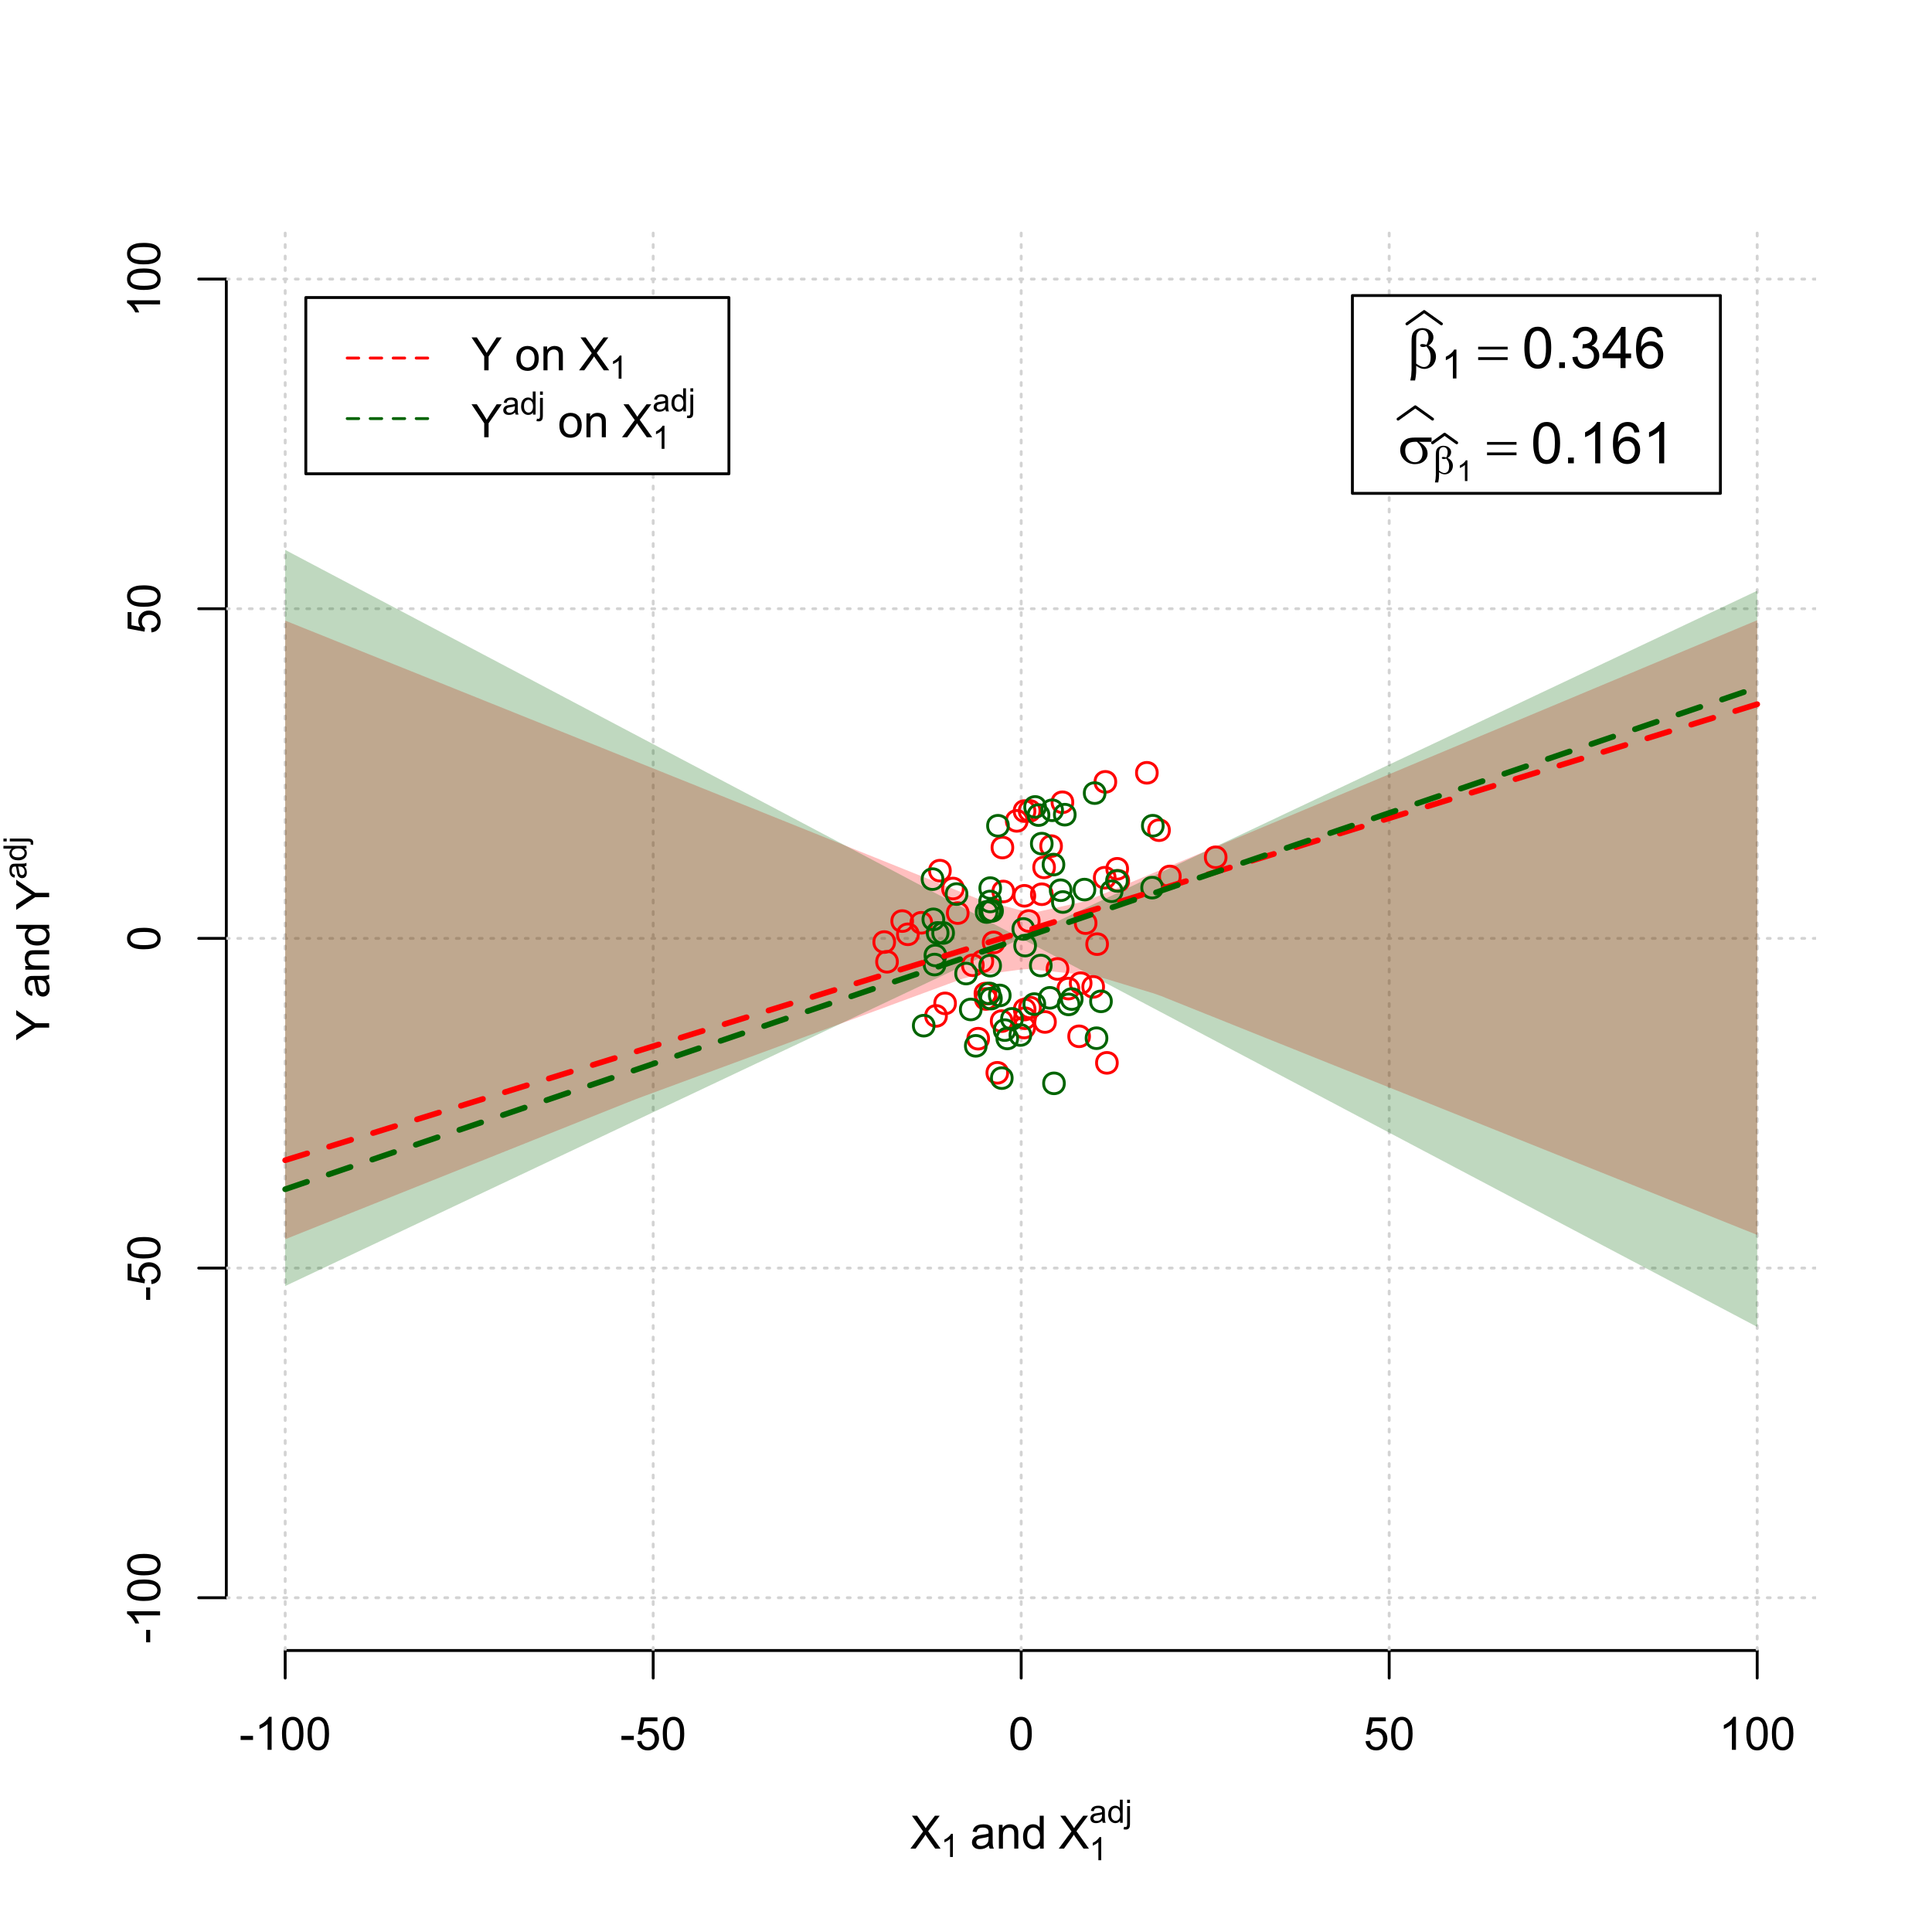 <?xml version="1.0" encoding="UTF-8"?>
<svg xmlns="http://www.w3.org/2000/svg" xmlns:xlink="http://www.w3.org/1999/xlink" width="504pt" height="504pt" viewBox="0 0 504 504" version="1.1">
<defs>
<g>
<symbol overflow="visible" id="glyph0-0">
<path style="stroke:none;" d="M 1.5 0 L 1.5 -7.5 L 7.5 -7.5 L 7.5 0 Z M 1.688 -0.188 L 7.312 -0.188 L 7.312 -7.312 L 1.688 -7.312 Z M 1.688 -0.188 "/>
</symbol>
<symbol overflow="visible" id="glyph0-1">
<path style="stroke:none;" d="M 0.055 0 L 3.375 -4.477 L 0.445 -8.59 L 1.797 -8.59 L 3.359 -6.387 C 3.68 -5.93 3.91 -5.578 4.047 -5.332 C 4.238 -5.645 4.465 -5.969 4.727 -6.312 L 6.457 -8.59 L 7.695 -8.59 L 4.676 -4.539 L 7.93 0 L 6.523 0 L 4.359 -3.062 C 4.238 -3.238 4.113 -3.43 3.984 -3.641 C 3.789 -3.324 3.652 -3.109 3.574 -2.992 L 1.418 0 Z M 0.055 0 "/>
</symbol>
<symbol overflow="visible" id="glyph0-2">
<path style="stroke:none;" d="M 4.852 -0.766 C 4.461 -0.434 4.082 -0.199 3.723 -0.062 C 3.355 0.074 2.969 0.141 2.562 0.141 C 1.875 0.141 1.352 -0.023 0.984 -0.359 C 0.617 -0.688 0.434 -1.117 0.434 -1.641 C 0.434 -1.945 0.5 -2.223 0.641 -2.473 C 0.777 -2.723 0.961 -2.926 1.188 -3.082 C 1.41 -3.234 1.664 -3.348 1.945 -3.43 C 2.152 -3.477 2.465 -3.531 2.883 -3.586 C 3.734 -3.688 4.359 -3.809 4.766 -3.949 C 4.766 -4.09 4.77 -4.18 4.77 -4.227 C 4.77 -4.648 4.668 -4.953 4.469 -5.133 C 4.199 -5.371 3.801 -5.488 3.27 -5.492 C 2.77 -5.488 2.402 -5.402 2.168 -5.23 C 1.934 -5.055 1.758 -4.746 1.648 -4.305 L 0.617 -4.445 C 0.707 -4.887 0.863 -5.242 1.078 -5.516 C 1.289 -5.781 1.598 -5.992 2.008 -6.141 C 2.41 -6.289 2.883 -6.363 3.422 -6.363 C 3.953 -6.363 4.383 -6.301 4.715 -6.176 C 5.047 -6.051 5.293 -5.891 5.449 -5.703 C 5.605 -5.512 5.715 -5.273 5.777 -4.984 C 5.809 -4.805 5.824 -4.48 5.828 -4.016 L 5.828 -2.609 C 5.824 -1.625 5.848 -1.004 5.895 -0.746 C 5.941 -0.484 6.031 -0.238 6.164 0 L 5.062 0 C 4.953 -0.219 4.883 -0.473 4.852 -0.766 Z M 4.766 -3.125 C 4.375 -2.965 3.801 -2.832 3.039 -2.727 C 2.605 -2.66 2.301 -2.59 2.121 -2.516 C 1.941 -2.434 1.801 -2.32 1.703 -2.172 C 1.605 -2.02 1.559 -1.852 1.559 -1.672 C 1.559 -1.387 1.664 -1.152 1.875 -0.969 C 2.086 -0.777 2.398 -0.684 2.812 -0.688 C 3.219 -0.684 3.578 -0.773 3.895 -0.953 C 4.211 -1.129 4.445 -1.371 4.594 -1.68 C 4.707 -1.918 4.762 -2.27 4.766 -2.734 Z M 4.766 -3.125 "/>
</symbol>
<symbol overflow="visible" id="glyph0-3">
<path style="stroke:none;" d="M 0.789 0 L 0.789 -6.223 L 1.742 -6.223 L 1.742 -5.336 C 2.195 -6.02 2.855 -6.363 3.719 -6.363 C 4.09 -6.363 4.434 -6.293 4.754 -6.16 C 5.066 -6.023 5.305 -5.848 5.461 -5.633 C 5.617 -5.41 5.727 -5.152 5.789 -4.852 C 5.828 -4.656 5.848 -4.312 5.848 -3.828 L 5.848 0 L 4.793 0 L 4.793 -3.785 C 4.793 -4.215 4.75 -4.535 4.668 -4.75 C 4.586 -4.961 4.441 -5.129 4.234 -5.258 C 4.023 -5.383 3.777 -5.449 3.5 -5.449 C 3.047 -5.449 2.66 -5.305 2.332 -5.02 C 2.004 -4.734 1.84 -4.195 1.844 -3.398 L 1.844 0 Z M 0.789 0 "/>
</symbol>
<symbol overflow="visible" id="glyph0-4">
<path style="stroke:none;" d="M 4.828 0 L 4.828 -0.785 C 4.43 -0.168 3.848 0.141 3.086 0.141 C 2.59 0.141 2.133 0.004 1.719 -0.27 C 1.297 -0.543 0.977 -0.922 0.75 -1.414 C 0.523 -1.898 0.41 -2.465 0.41 -3.105 C 0.41 -3.727 0.512 -4.289 0.719 -4.797 C 0.926 -5.301 1.238 -5.688 1.652 -5.957 C 2.066 -6.227 2.527 -6.363 3.039 -6.363 C 3.41 -6.363 3.746 -6.281 4.043 -6.125 C 4.336 -5.965 4.574 -5.762 4.758 -5.508 L 4.758 -8.59 L 5.805 -8.59 L 5.805 0 Z M 1.492 -3.105 C 1.488 -2.309 1.656 -1.711 1.996 -1.316 C 2.328 -0.922 2.727 -0.727 3.188 -0.727 C 3.648 -0.727 4.039 -0.914 4.359 -1.293 C 4.68 -1.668 4.84 -2.242 4.844 -3.016 C 4.84 -3.867 4.676 -4.492 4.352 -4.895 C 4.02 -5.289 3.617 -5.488 3.141 -5.492 C 2.672 -5.488 2.277 -5.297 1.965 -4.918 C 1.645 -4.531 1.488 -3.93 1.492 -3.105 Z M 1.492 -3.105 "/>
</symbol>
<symbol overflow="visible" id="glyph0-5">
<path style="stroke:none;" d="M 0.383 -2.578 L 0.383 -3.641 L 3.621 -3.641 L 3.621 -2.578 Z M 0.383 -2.578 "/>
</symbol>
<symbol overflow="visible" id="glyph0-6">
<path style="stroke:none;" d="M 4.469 0 L 3.414 0 L 3.414 -6.719 C 3.16 -6.477 2.828 -6.234 2.414 -5.996 C 2 -5.75 1.629 -5.57 1.305 -5.449 L 1.305 -6.469 C 1.895 -6.742 2.41 -7.078 2.852 -7.477 C 3.293 -7.871 3.605 -8.254 3.789 -8.625 L 4.469 -8.625 Z M 4.469 0 "/>
</symbol>
<symbol overflow="visible" id="glyph0-7">
<path style="stroke:none;" d="M 0.5 -4.234 C 0.496 -5.246 0.602 -6.062 0.812 -6.688 C 1.02 -7.305 1.328 -7.785 1.742 -8.121 C 2.148 -8.457 2.668 -8.625 3.297 -8.625 C 3.758 -8.625 4.164 -8.531 4.512 -8.348 C 4.855 -8.16 5.141 -7.891 5.371 -7.543 C 5.594 -7.191 5.773 -6.766 5.906 -6.266 C 6.035 -5.762 6.098 -5.086 6.102 -4.234 C 6.098 -3.227 5.996 -2.414 5.789 -1.797 C 5.578 -1.176 5.266 -0.695 4.859 -0.359 C 4.445 -0.02 3.926 0.145 3.297 0.148 C 2.465 0.145 1.816 -0.148 1.348 -0.742 C 0.781 -1.457 0.496 -2.621 0.5 -4.234 Z M 1.582 -4.234 C 1.582 -2.824 1.746 -1.887 2.074 -1.418 C 2.402 -0.949 2.809 -0.715 3.297 -0.719 C 3.777 -0.715 4.184 -0.949 4.52 -1.422 C 4.848 -1.887 5.016 -2.824 5.016 -4.234 C 5.016 -5.648 4.848 -6.59 4.52 -7.055 C 4.184 -7.516 3.773 -7.746 3.289 -7.75 C 2.801 -7.746 2.414 -7.543 2.125 -7.137 C 1.762 -6.613 1.582 -5.645 1.582 -4.234 Z M 1.582 -4.234 "/>
</symbol>
<symbol overflow="visible" id="glyph0-8">
<path style="stroke:none;" d="M 0.5 -2.25 L 1.605 -2.344 C 1.684 -1.805 1.871 -1.398 2.176 -1.125 C 2.473 -0.852 2.836 -0.715 3.258 -0.719 C 3.766 -0.715 4.195 -0.906 4.547 -1.293 C 4.898 -1.672 5.074 -2.18 5.074 -2.82 C 5.074 -3.414 4.902 -3.891 4.566 -4.242 C 4.227 -4.59 3.785 -4.762 3.242 -4.766 C 2.898 -4.762 2.594 -4.684 2.32 -4.531 C 2.047 -4.375 1.832 -4.176 1.676 -3.93 L 0.688 -4.062 L 1.516 -8.473 L 5.789 -8.473 L 5.789 -7.465 L 2.359 -7.465 L 1.898 -5.156 C 2.414 -5.516 2.953 -5.695 3.523 -5.695 C 4.27 -5.695 4.902 -5.434 5.422 -4.914 C 5.934 -4.395 6.191 -3.727 6.195 -2.914 C 6.191 -2.133 5.965 -1.461 5.516 -0.898 C 4.961 -0.199 4.211 0.145 3.258 0.148 C 2.477 0.145 1.836 -0.07 1.344 -0.508 C 0.844 -0.941 0.562 -1.523 0.5 -2.25 Z M 0.5 -2.25 "/>
</symbol>
<symbol overflow="visible" id="glyph0-9">
<path style="stroke:none;" d="M 3.344 0 L 3.344 -3.641 L 0.035 -8.59 L 1.418 -8.59 L 3.109 -6 C 3.418 -5.516 3.711 -5.031 3.984 -4.547 C 4.242 -4.992 4.555 -5.496 4.922 -6.062 L 6.586 -8.59 L 7.91 -8.59 L 4.484 -3.641 L 4.484 0 Z M 3.344 0 "/>
</symbol>
<symbol overflow="visible" id="glyph0-10">
<path style="stroke:none;" d=""/>
</symbol>
<symbol overflow="visible" id="glyph0-11">
<path style="stroke:none;" d="M 0.398 -3.109 C 0.398 -4.262 0.719 -5.117 1.359 -5.672 C 1.895 -6.133 2.547 -6.363 3.316 -6.363 C 4.172 -6.363 4.871 -6.082 5.414 -5.52 C 5.953 -4.957 6.223 -4.184 6.227 -3.199 C 6.223 -2.398 6.102 -1.766 5.867 -1.309 C 5.625 -0.848 5.277 -0.492 4.82 -0.238 C 4.359 0.016 3.859 0.141 3.316 0.141 C 2.441 0.141 1.734 -0.137 1.203 -0.695 C 0.664 -1.254 0.398 -2.059 0.398 -3.109 Z M 1.484 -3.109 C 1.48 -2.309 1.656 -1.711 2.004 -1.32 C 2.348 -0.922 2.785 -0.727 3.316 -0.727 C 3.84 -0.727 4.273 -0.926 4.621 -1.324 C 4.969 -1.723 5.145 -2.328 5.145 -3.148 C 5.145 -3.914 4.969 -4.496 4.617 -4.895 C 4.266 -5.289 3.832 -5.488 3.316 -5.492 C 2.785 -5.488 2.348 -5.293 2.004 -4.898 C 1.656 -4.5 1.48 -3.902 1.484 -3.109 Z M 1.484 -3.109 "/>
</symbol>
<symbol overflow="visible" id="glyph1-0">
<path style="stroke:none;" d="M 1.051 0 L 1.051 -5.25 L 5.25 -5.25 L 5.25 0 Z M 1.18 -0.133 L 5.117 -0.133 L 5.117 -5.117 L 1.18 -5.117 Z M 1.18 -0.133 "/>
</symbol>
<symbol overflow="visible" id="glyph1-1">
<path style="stroke:none;" d="M 3.129 0 L 2.391 0 L 2.391 -4.703 C 2.211 -4.531 1.977 -4.363 1.691 -4.195 C 1.398 -4.023 1.141 -3.895 0.914 -3.812 L 0.914 -4.527 C 1.328 -4.719 1.688 -4.953 1.996 -5.234 C 2.305 -5.508 2.523 -5.777 2.652 -6.039 L 3.129 -6.039 Z M 3.129 0 "/>
</symbol>
<symbol overflow="visible" id="glyph1-2">
<path style="stroke:none;" d="M 3.395 -0.539 C 3.117 -0.305 2.855 -0.137 2.605 -0.043 C 2.352 0.051 2.082 0.094 1.793 0.098 C 1.312 0.094 0.941 -0.02 0.688 -0.25 C 0.43 -0.48 0.305 -0.781 0.305 -1.148 C 0.305 -1.359 0.352 -1.551 0.449 -1.73 C 0.543 -1.902 0.668 -2.047 0.828 -2.156 C 0.984 -2.262 1.164 -2.34 1.363 -2.398 C 1.504 -2.434 1.723 -2.473 2.02 -2.512 C 2.609 -2.578 3.047 -2.664 3.336 -2.766 C 3.336 -2.867 3.34 -2.93 3.34 -2.957 C 3.34 -3.258 3.27 -3.469 3.129 -3.594 C 2.941 -3.758 2.66 -3.844 2.289 -3.844 C 1.941 -3.844 1.684 -3.781 1.52 -3.66 C 1.348 -3.535 1.227 -3.32 1.152 -3.016 L 0.43 -3.113 C 0.492 -3.418 0.602 -3.668 0.754 -3.863 C 0.902 -4.051 1.121 -4.199 1.406 -4.301 C 1.688 -4.402 2.016 -4.453 2.395 -4.453 C 2.766 -4.453 3.066 -4.406 3.301 -4.32 C 3.527 -4.23 3.699 -4.121 3.812 -3.992 C 3.918 -3.855 3.996 -3.691 4.043 -3.492 C 4.066 -3.363 4.078 -3.133 4.082 -2.809 L 4.082 -1.824 C 4.078 -1.137 4.094 -0.703 4.129 -0.523 C 4.156 -0.336 4.219 -0.164 4.316 0 L 3.543 0 C 3.465 -0.152 3.414 -0.332 3.395 -0.539 Z M 3.336 -2.188 C 3.062 -2.074 2.66 -1.98 2.129 -1.906 C 1.82 -1.859 1.605 -1.812 1.484 -1.758 C 1.355 -1.703 1.258 -1.621 1.191 -1.52 C 1.121 -1.41 1.09 -1.293 1.09 -1.168 C 1.09 -0.969 1.164 -0.805 1.312 -0.676 C 1.461 -0.543 1.68 -0.48 1.969 -0.48 C 2.25 -0.48 2.5 -0.539 2.727 -0.664 C 2.945 -0.785 3.109 -0.957 3.215 -1.176 C 3.293 -1.34 3.332 -1.586 3.336 -1.914 Z M 3.336 -2.188 "/>
</symbol>
<symbol overflow="visible" id="glyph1-3">
<path style="stroke:none;" d="M 3.379 0 L 3.379 -0.551 C 3.102 -0.121 2.695 0.094 2.16 0.098 C 1.812 0.094 1.492 0 1.203 -0.188 C 0.906 -0.379 0.68 -0.645 0.523 -0.988 C 0.359 -1.328 0.281 -1.723 0.285 -2.172 C 0.281 -2.605 0.355 -3 0.504 -3.355 C 0.648 -3.707 0.863 -3.977 1.156 -4.168 C 1.441 -4.355 1.766 -4.453 2.129 -4.453 C 2.387 -4.453 2.621 -4.395 2.828 -4.285 C 3.031 -4.172 3.199 -4.031 3.332 -3.855 L 3.332 -6.012 L 4.066 -6.012 L 4.066 0 Z M 1.047 -2.172 C 1.043 -1.613 1.16 -1.195 1.398 -0.922 C 1.629 -0.641 1.906 -0.504 2.23 -0.508 C 2.551 -0.504 2.824 -0.637 3.051 -0.902 C 3.273 -1.168 3.387 -1.57 3.391 -2.113 C 3.387 -2.707 3.273 -3.145 3.047 -3.426 C 2.816 -3.703 2.531 -3.844 2.199 -3.844 C 1.867 -3.844 1.594 -3.707 1.375 -3.441 C 1.152 -3.168 1.043 -2.746 1.047 -2.172 Z M 1.047 -2.172 "/>
</symbol>
<symbol overflow="visible" id="glyph1-4">
<path style="stroke:none;" d="M 0.551 -5.156 L 0.551 -6.012 L 1.289 -6.012 L 1.289 -5.156 Z M -0.387 1.691 L -0.246 1.062 C -0.098 1.098 0.016 1.117 0.102 1.121 C 0.25 1.117 0.363 1.066 0.438 0.969 C 0.512 0.867 0.551 0.621 0.551 0.223 L 0.551 -4.355 L 1.289 -4.355 L 1.289 0.238 C 1.289 0.773 1.219 1.148 1.078 1.359 C 0.898 1.633 0.602 1.77 0.191 1.77 C -0.008 1.77 -0.199 1.742 -0.387 1.691 Z M -0.387 1.691 "/>
</symbol>
<symbol overflow="visible" id="glyph2-0">
<path style="stroke:none;" d="M 0.602 0 L 0.602 -7.5 L 6.602 -7.5 L 6.602 0 Z M 0.789 -0.188 L 6.414 -0.188 L 6.414 -7.312 L 0.789 -7.312 Z M 0.789 -0.188 "/>
</symbol>
<symbol overflow="visible" id="glyph2-1">
<path style="stroke:none;" d=""/>
</symbol>
<symbol overflow="visible" id="glyph3-0">
<path style="stroke:none;" d="M 0 -1.5 L -7.5 -1.5 L -7.5 -7.5 L 0 -7.5 Z M -0.188 -1.688 L -0.188 -7.312 L -7.312 -7.312 L -7.312 -1.688 Z M -0.188 -1.688 "/>
</symbol>
<symbol overflow="visible" id="glyph3-1">
<path style="stroke:none;" d="M 0 -3.344 L -3.641 -3.348 L -8.59 -0.035 L -8.59 -1.418 L -6 -3.113 C -5.516 -3.422 -5.031 -3.715 -4.547 -3.984 C -4.992 -4.242 -5.496 -4.555 -6.062 -4.922 L -8.59 -6.586 L -8.59 -7.91 L -3.637 -4.484 L 0 -4.484 Z M 0 -3.344 "/>
</symbol>
<symbol overflow="visible" id="glyph3-2">
<path style="stroke:none;" d="M -0.766 -4.852 C -0.434 -4.461 -0.199 -4.082 -0.062 -3.723 C 0.074 -3.355 0.141 -2.969 0.141 -2.562 C 0.141 -1.875 -0.023 -1.352 -0.359 -0.984 C -0.688 -0.617 -1.117 -0.434 -1.641 -0.434 C -1.945 -0.434 -2.223 -0.5 -2.473 -0.641 C -2.723 -0.777 -2.926 -0.961 -3.082 -1.188 C -3.234 -1.41 -3.348 -1.664 -3.43 -1.945 C -3.477 -2.152 -3.531 -2.465 -3.586 -2.883 C -3.688 -3.734 -3.809 -4.359 -3.949 -4.766 C -4.09 -4.766 -4.18 -4.77 -4.227 -4.77 C -4.648 -4.77 -4.953 -4.668 -5.133 -4.469 C -5.371 -4.199 -5.488 -3.801 -5.492 -3.27 C -5.488 -2.773 -5.402 -2.406 -5.23 -2.172 C -5.055 -1.934 -4.746 -1.758 -4.305 -1.648 L -4.445 -0.617 C -4.887 -0.707 -5.242 -0.863 -5.516 -1.078 C -5.781 -1.293 -5.992 -1.602 -6.141 -2.012 C -6.289 -2.414 -6.363 -2.887 -6.363 -3.422 C -6.363 -3.953 -6.301 -4.383 -6.176 -4.715 C -6.051 -5.047 -5.891 -5.293 -5.703 -5.449 C -5.512 -5.605 -5.273 -5.715 -4.984 -5.777 C -4.805 -5.809 -4.48 -5.824 -4.016 -5.828 L -2.605 -5.828 C -1.625 -5.824 -1.004 -5.848 -0.746 -5.895 C -0.48 -5.941 -0.234 -6.031 0 -6.164 L 0 -5.062 C -0.219 -4.953 -0.473 -4.883 -0.766 -4.852 Z M -3.121 -4.766 C -2.961 -4.375 -2.828 -3.801 -2.727 -3.039 C -2.66 -2.605 -2.59 -2.301 -2.516 -2.121 C -2.434 -1.941 -2.32 -1.801 -2.172 -1.703 C -2.02 -1.605 -1.852 -1.559 -1.672 -1.559 C -1.387 -1.559 -1.152 -1.664 -0.965 -1.875 C -0.773 -2.086 -0.68 -2.398 -0.684 -2.812 C -0.68 -3.219 -0.77 -3.578 -0.949 -3.895 C -1.129 -4.211 -1.371 -4.445 -1.68 -4.594 C -1.918 -4.707 -2.27 -4.762 -2.734 -4.766 Z M -3.121 -4.766 "/>
</symbol>
<symbol overflow="visible" id="glyph3-3">
<path style="stroke:none;" d="M 0 -0.789 L -6.223 -0.793 L -6.223 -1.742 L -5.336 -1.742 C -6.02 -2.195 -6.363 -2.855 -6.363 -3.723 C -6.363 -4.09 -6.293 -4.434 -6.16 -4.754 C -6.023 -5.066 -5.848 -5.305 -5.633 -5.461 C -5.41 -5.617 -5.152 -5.727 -4.852 -5.789 C -4.656 -5.828 -4.312 -5.848 -3.824 -5.848 L 0 -5.848 L 0 -4.793 L -3.785 -4.793 C -4.215 -4.793 -4.535 -4.75 -4.75 -4.668 C -4.961 -4.586 -5.129 -4.441 -5.258 -4.234 C -5.383 -4.023 -5.449 -3.777 -5.449 -3.5 C -5.449 -3.047 -5.305 -2.66 -5.02 -2.336 C -4.734 -2.008 -4.195 -1.844 -3.398 -1.848 L 0 -1.844 Z M 0 -0.789 "/>
</symbol>
<symbol overflow="visible" id="glyph3-4">
<path style="stroke:none;" d="M 0 -4.828 L -0.785 -4.828 C -0.168 -4.43 0.141 -3.848 0.141 -3.086 C 0.141 -2.59 0.004 -2.133 -0.27 -1.719 C -0.543 -1.297 -0.922 -0.977 -1.414 -0.75 C -1.898 -0.523 -2.465 -0.41 -3.105 -0.41 C -3.727 -0.41 -4.289 -0.512 -4.797 -0.719 C -5.301 -0.926 -5.688 -1.238 -5.957 -1.652 C -6.227 -2.066 -6.363 -2.527 -6.363 -3.043 C -6.363 -3.414 -6.281 -3.75 -6.125 -4.043 C -5.965 -4.336 -5.762 -4.574 -5.508 -4.758 L -8.59 -4.758 L -8.59 -5.809 L 0 -5.805 Z M -3.105 -1.496 C -2.309 -1.492 -1.711 -1.66 -1.316 -1.996 C -0.922 -2.328 -0.727 -2.727 -0.727 -3.188 C -0.727 -3.648 -0.914 -4.039 -1.289 -4.359 C -1.664 -4.68 -2.238 -4.84 -3.016 -4.844 C -3.867 -4.84 -4.492 -4.676 -4.895 -4.352 C -5.289 -4.023 -5.488 -3.621 -5.492 -3.141 C -5.488 -2.672 -5.297 -2.277 -4.918 -1.965 C -4.531 -1.648 -3.93 -1.492 -3.105 -1.496 Z M -3.105 -1.496 "/>
</symbol>
<symbol overflow="visible" id="glyph3-5">
<path style="stroke:none;" d="M -2.578 -0.383 L -3.641 -0.383 L -3.641 -3.621 L -2.578 -3.621 Z M -2.578 -0.383 "/>
</symbol>
<symbol overflow="visible" id="glyph3-6">
<path style="stroke:none;" d="M 0 -4.469 L 0 -3.414 L -6.719 -3.418 C -6.477 -3.16 -6.234 -2.828 -5.996 -2.418 C -5.75 -2.004 -5.57 -1.633 -5.449 -1.309 L -6.469 -1.309 C -6.742 -1.895 -7.078 -2.41 -7.477 -2.852 C -7.871 -3.293 -8.254 -3.605 -8.625 -3.793 L -8.625 -4.473 Z M 0 -4.469 "/>
</symbol>
<symbol overflow="visible" id="glyph3-7">
<path style="stroke:none;" d="M -4.234 -0.5 C -5.246 -0.496 -6.062 -0.602 -6.688 -0.812 C -7.305 -1.02 -7.785 -1.328 -8.121 -1.742 C -8.457 -2.152 -8.625 -2.672 -8.625 -3.301 C -8.625 -3.758 -8.531 -4.164 -8.348 -4.512 C -8.16 -4.859 -7.891 -5.145 -7.543 -5.371 C -7.191 -5.594 -6.766 -5.773 -6.266 -5.906 C -5.762 -6.035 -5.086 -6.098 -4.234 -6.102 C -3.223 -6.098 -2.41 -5.996 -1.793 -5.789 C -1.176 -5.578 -0.695 -5.266 -0.359 -4.859 C -0.02 -4.445 0.145 -3.926 0.148 -3.297 C 0.145 -2.465 -0.148 -1.816 -0.742 -1.348 C -1.457 -0.781 -2.621 -0.496 -4.234 -0.5 Z M -4.234 -1.582 C -2.824 -1.582 -1.887 -1.746 -1.418 -2.074 C -0.949 -2.402 -0.715 -2.809 -0.719 -3.297 C -0.715 -3.777 -0.949 -4.184 -1.422 -4.52 C -1.887 -4.848 -2.824 -5.016 -4.234 -5.016 C -5.648 -5.016 -6.59 -4.848 -7.055 -4.52 C -7.516 -4.188 -7.746 -3.777 -7.75 -3.289 C -7.746 -2.801 -7.543 -2.414 -7.137 -2.129 C -6.613 -1.762 -5.645 -1.582 -4.234 -1.582 Z M -4.234 -1.582 "/>
</symbol>
<symbol overflow="visible" id="glyph3-8">
<path style="stroke:none;" d="M -2.25 -0.5 L -2.344 -1.605 C -1.805 -1.684 -1.398 -1.871 -1.125 -2.176 C -0.852 -2.473 -0.715 -2.836 -0.719 -3.258 C -0.715 -3.766 -0.906 -4.195 -1.293 -4.547 C -1.672 -4.898 -2.18 -5.074 -2.816 -5.074 C -3.414 -5.074 -3.891 -4.902 -4.242 -4.566 C -4.59 -4.227 -4.762 -3.785 -4.766 -3.242 C -4.762 -2.898 -4.684 -2.594 -4.531 -2.32 C -4.375 -2.047 -4.176 -1.832 -3.93 -1.676 L -4.062 -0.688 L -8.473 -1.52 L -8.473 -5.789 L -7.465 -5.789 L -7.465 -2.363 L -5.156 -1.898 C -5.516 -2.414 -5.695 -2.953 -5.695 -3.523 C -5.695 -4.27 -5.434 -4.902 -4.914 -5.422 C -4.395 -5.934 -3.727 -6.191 -2.91 -6.195 C -2.133 -6.191 -1.461 -5.965 -0.895 -5.516 C -0.199 -4.961 0.145 -4.211 0.148 -3.258 C 0.145 -2.477 -0.07 -1.836 -0.508 -1.344 C -0.941 -0.848 -1.523 -0.566 -2.25 -0.5 Z M -2.25 -0.5 "/>
</symbol>
<symbol overflow="visible" id="glyph4-0">
<path style="stroke:none;" d="M 0 -0.602 L -7.5 -0.605 L -7.5 -6.605 L 0 -6.602 Z M -0.188 -0.789 L -0.188 -6.414 L -7.312 -6.418 L -7.312 -0.793 Z M -0.188 -0.789 "/>
</symbol>
<symbol overflow="visible" id="glyph4-1">
<path style="stroke:none;" d=""/>
</symbol>
<symbol overflow="visible" id="glyph5-0">
<path style="stroke:none;" d="M 0 -1.051 L -5.25 -1.051 L -5.25 -5.25 L 0 -5.25 Z M -0.133 -1.18 L -0.133 -5.117 L -5.117 -5.117 L -5.117 -1.18 Z M -0.133 -1.18 "/>
</symbol>
<symbol overflow="visible" id="glyph5-1">
<path style="stroke:none;" d="M -0.539 -3.395 C -0.305 -3.117 -0.137 -2.855 -0.043 -2.605 C 0.051 -2.352 0.094 -2.082 0.098 -1.793 C 0.094 -1.312 -0.02 -0.941 -0.25 -0.688 C -0.48 -0.43 -0.781 -0.305 -1.148 -0.305 C -1.359 -0.305 -1.551 -0.352 -1.73 -0.449 C -1.902 -0.543 -2.047 -0.668 -2.156 -0.828 C -2.262 -0.984 -2.34 -1.164 -2.398 -1.363 C -2.434 -1.504 -2.473 -1.723 -2.512 -2.02 C -2.578 -2.609 -2.664 -3.047 -2.766 -3.336 C -2.867 -3.336 -2.93 -3.34 -2.957 -3.34 C -3.258 -3.34 -3.469 -3.27 -3.594 -3.129 C -3.758 -2.941 -3.844 -2.66 -3.844 -2.289 C -3.844 -1.941 -3.781 -1.684 -3.66 -1.52 C -3.535 -1.352 -3.32 -1.23 -3.016 -1.152 L -3.113 -0.43 C -3.418 -0.492 -3.668 -0.602 -3.863 -0.754 C -4.051 -0.902 -4.199 -1.121 -4.301 -1.406 C -4.402 -1.688 -4.453 -2.016 -4.453 -2.395 C -4.453 -2.766 -4.406 -3.066 -4.32 -3.301 C -4.23 -3.527 -4.121 -3.699 -3.992 -3.812 C -3.855 -3.918 -3.691 -3.996 -3.492 -4.043 C -3.363 -4.066 -3.133 -4.078 -2.809 -4.082 L -1.824 -4.082 C -1.137 -4.078 -0.703 -4.094 -0.523 -4.129 C -0.336 -4.156 -0.164 -4.219 0 -4.316 L 0 -3.543 C -0.152 -3.465 -0.332 -3.414 -0.539 -3.395 Z M -2.188 -3.336 C -2.074 -3.062 -1.98 -2.66 -1.906 -2.129 C -1.859 -1.82 -1.812 -1.605 -1.758 -1.484 C -1.703 -1.355 -1.621 -1.258 -1.52 -1.191 C -1.41 -1.121 -1.293 -1.09 -1.168 -1.09 C -0.969 -1.09 -0.805 -1.164 -0.676 -1.312 C -0.543 -1.461 -0.48 -1.68 -0.48 -1.969 C -0.48 -2.25 -0.539 -2.5 -0.664 -2.727 C -0.785 -2.945 -0.957 -3.109 -1.176 -3.215 C -1.34 -3.293 -1.586 -3.332 -1.914 -3.336 Z M -2.188 -3.336 "/>
</symbol>
<symbol overflow="visible" id="glyph5-2">
<path style="stroke:none;" d="M 0 -3.379 L -0.551 -3.379 C -0.121 -3.102 0.094 -2.695 0.098 -2.16 C 0.094 -1.812 0 -1.492 -0.188 -1.203 C -0.379 -0.906 -0.645 -0.684 -0.988 -0.527 C -1.328 -0.367 -1.723 -0.285 -2.172 -0.289 C -2.605 -0.285 -3 -0.359 -3.355 -0.504 C -3.707 -0.648 -3.977 -0.863 -4.168 -1.156 C -4.355 -1.441 -4.453 -1.766 -4.453 -2.129 C -4.453 -2.387 -4.395 -2.621 -4.285 -2.828 C -4.172 -3.031 -4.031 -3.199 -3.855 -3.332 L -6.012 -3.332 L -6.012 -4.066 L 0 -4.066 Z M -2.172 -1.047 C -1.613 -1.043 -1.195 -1.16 -0.922 -1.398 C -0.641 -1.629 -0.504 -1.906 -0.508 -2.23 C -0.504 -2.551 -0.637 -2.824 -0.902 -3.051 C -1.168 -3.273 -1.57 -3.387 -2.113 -3.391 C -2.707 -3.387 -3.145 -3.273 -3.426 -3.047 C -3.703 -2.816 -3.844 -2.531 -3.844 -2.199 C -3.844 -1.867 -3.707 -1.594 -3.441 -1.375 C -3.168 -1.152 -2.746 -1.043 -2.172 -1.047 Z M -2.172 -1.047 "/>
</symbol>
<symbol overflow="visible" id="glyph5-3">
<path style="stroke:none;" d="M -5.156 -0.551 L -6.012 -0.551 L -6.012 -1.289 L -5.156 -1.289 Z M 1.691 0.387 L 1.062 0.246 C 1.098 0.098 1.117 -0.016 1.121 -0.102 C 1.117 -0.25 1.066 -0.363 0.969 -0.438 C 0.867 -0.512 0.621 -0.551 0.223 -0.551 L -4.355 -0.551 L -4.355 -1.289 L 0.238 -1.289 C 0.773 -1.289 1.148 -1.219 1.359 -1.078 C 1.633 -0.898 1.77 -0.602 1.77 -0.191 C 1.77 0.008 1.742 0.199 1.691 0.387 Z M 1.691 0.387 "/>
</symbol>
<symbol overflow="visible" id="glyph6-0">
<path style="stroke:none;" d="M 0.754 0 L 0.754 -9.375 L 8.254 -9.375 L 8.254 0 Z M 0.988 -0.234 L 8.02 -0.234 L 8.02 -9.141 L 0.988 -9.141 Z M 0.988 -0.234 "/>
</symbol>
<symbol overflow="visible" id="glyph6-1">
<path style="stroke:none;" d="M 2.418 -0.57 L 2.418 0.668 C 2.414 1.457 2.316 2.312 2.125 3.238 L 0.887 3.238 C 1.016 2.629 1.094 2.215 1.121 2 C 1.18 1.312 1.211 0.812 1.215 0.5 L 1.215 -6.988 C 1.211 -7.859 1.297 -8.508 1.473 -8.93 C 1.645 -9.352 1.957 -9.703 2.41 -9.988 C 2.859 -10.27 3.402 -10.41 4.035 -10.414 C 4.906 -10.41 5.605 -10.176 6.129 -9.711 C 6.652 -9.238 6.914 -8.684 6.914 -8.043 C 6.914 -7.625 6.805 -7.23 6.594 -6.855 C 6.379 -6.48 6.051 -6.156 5.609 -5.891 C 6.914 -5.262 7.57 -4.289 7.574 -2.973 C 7.57 -2.383 7.434 -1.836 7.164 -1.332 C 6.887 -0.82 6.512 -0.434 6.035 -0.172 C 5.555 0.094 5.059 0.223 4.555 0.227 C 4.227 0.223 3.906 0.168 3.586 0.059 C 3.266 -0.051 2.875 -0.258 2.418 -0.57 Z M 2.418 -1.148 C 2.891 -0.816 3.305 -0.578 3.656 -0.434 C 3.918 -0.324 4.18 -0.27 4.445 -0.27 C 4.938 -0.27 5.352 -0.473 5.688 -0.879 C 6.02 -1.285 6.188 -1.93 6.188 -2.82 C 6.188 -3.375 6.105 -3.863 5.949 -4.281 C 5.785 -4.695 5.508 -5.152 5.113 -5.656 C 4.773 -5.539 4.484 -5.484 4.242 -5.484 C 3.945 -5.484 3.738 -5.527 3.621 -5.617 C 3.5 -5.703 3.438 -5.797 3.441 -5.902 C 3.438 -5.992 3.484 -6.078 3.578 -6.152 C 3.668 -6.223 3.816 -6.258 4.027 -6.262 C 4.262 -6.258 4.625 -6.195 5.113 -6.07 C 5.453 -6.75 5.625 -7.391 5.625 -8 C 5.625 -8.609 5.473 -9.086 5.172 -9.426 C 4.867 -9.758 4.492 -9.926 4.043 -9.93 C 3.477 -9.926 3.035 -9.688 2.727 -9.215 C 2.516 -8.895 2.414 -8.383 2.418 -7.684 Z M 2.418 -1.148 "/>
</symbol>
<symbol overflow="visible" id="glyph6-2">
<path style="stroke:none;" d="M 0.27 -5.559 L 7.961 -5.559 L 7.961 -4.848 L 0.27 -4.848 Z M 0.27 -2.828 L 7.961 -2.828 L 7.961 -2.102 L 0.27 -2.102 Z M 0.27 -2.828 "/>
</symbol>
<symbol overflow="visible" id="glyph6-3">
<path style="stroke:none;" d="M 8.746 -5.602 L 5.465 -5.602 C 6.199 -5.191 6.758 -4.734 7.141 -4.238 C 7.52 -3.738 7.711 -3.164 7.711 -2.512 C 7.711 -1.758 7.406 -1.113 6.801 -0.578 C 6.195 -0.043 5.387 0.223 4.371 0.227 C 3.301 0.223 2.398 -0.137 1.668 -0.863 C 0.934 -1.59 0.566 -2.469 0.57 -3.5 C 0.566 -4.117 0.723 -4.68 1.031 -5.184 C 1.336 -5.688 1.723 -6.066 2.199 -6.324 C 2.668 -6.578 3.391 -6.707 4.367 -6.711 L 8.746 -6.711 Z M 4.914 -5.602 C 4.707 -5.605 4.551 -5.605 4.445 -5.609 C 3.566 -5.605 2.918 -5.41 2.5 -5.023 C 2.074 -4.629 1.863 -4.078 1.867 -3.367 C 1.863 -2.434 2.113 -1.684 2.621 -1.117 C 3.121 -0.551 3.719 -0.27 4.41 -0.27 C 4.984 -0.27 5.457 -0.473 5.828 -0.887 C 6.199 -1.297 6.387 -1.895 6.387 -2.672 C 6.387 -3.797 5.895 -4.773 4.914 -5.602 Z M 4.914 -5.602 "/>
</symbol>
<symbol overflow="visible" id="glyph7-0">
<path style="stroke:none;" d="M 1.312 0 L 1.312 -6.562 L 6.562 -6.562 L 6.562 0 Z M 1.477 -0.164 L 6.398 -0.164 L 6.398 -6.398 L 1.477 -6.398 Z M 1.477 -0.164 "/>
</symbol>
<symbol overflow="visible" id="glyph7-1">
<path style="stroke:none;" d="M 3.91 0 L 2.988 0 L 2.988 -5.879 C 2.766 -5.664 2.473 -5.453 2.113 -5.242 C 1.75 -5.027 1.426 -4.871 1.145 -4.77 L 1.145 -5.66 C 1.656 -5.902 2.109 -6.195 2.496 -6.539 C 2.883 -6.883 3.156 -7.219 3.316 -7.547 L 3.91 -7.547 Z M 3.91 0 "/>
</symbol>
<symbol overflow="visible" id="glyph8-0">
<path style="stroke:none;" d="M 1.875 0 L 1.875 -9.375 L 9.375 -9.375 L 9.375 0 Z M 2.109 -0.234 L 9.141 -0.234 L 9.141 -9.141 L 2.109 -9.141 Z M 2.109 -0.234 "/>
</symbol>
<symbol overflow="visible" id="glyph8-1">
<path style="stroke:none;" d="M 0.621 -5.297 C 0.621 -6.562 0.75 -7.582 1.012 -8.359 C 1.273 -9.133 1.664 -9.73 2.18 -10.152 C 2.695 -10.57 3.344 -10.781 4.125 -10.781 C 4.699 -10.781 5.203 -10.664 5.641 -10.434 C 6.074 -10.199 6.434 -9.863 6.715 -9.43 C 6.996 -8.988 7.219 -8.457 7.383 -7.832 C 7.543 -7.203 7.621 -6.359 7.625 -5.297 C 7.621 -4.035 7.492 -3.016 7.234 -2.246 C 6.973 -1.469 6.586 -0.871 6.074 -0.449 C 5.559 -0.027 4.91 0.18 4.125 0.184 C 3.086 0.18 2.27 -0.188 1.684 -0.93 C 0.973 -1.82 0.621 -3.277 0.621 -5.297 Z M 1.977 -5.297 C 1.973 -3.531 2.18 -2.355 2.594 -1.777 C 3.004 -1.191 3.516 -0.902 4.125 -0.902 C 4.727 -0.902 5.234 -1.195 5.648 -1.781 C 6.062 -2.367 6.27 -3.539 6.27 -5.297 C 6.27 -7.062 6.062 -8.234 5.648 -8.816 C 5.234 -9.398 4.719 -9.691 4.109 -9.691 C 3.5 -9.691 3.02 -9.434 2.66 -8.922 C 2.203 -8.262 1.973 -7.055 1.977 -5.297 Z M 1.977 -5.297 "/>
</symbol>
<symbol overflow="visible" id="glyph8-2">
<path style="stroke:none;" d="M 1.363 0 L 1.363 -1.5 L 2.863 -1.5 L 2.863 0 Z M 1.363 0 "/>
</symbol>
<symbol overflow="visible" id="glyph8-3">
<path style="stroke:none;" d="M 0.629 -2.836 L 1.949 -3.012 C 2.098 -2.262 2.355 -1.723 2.719 -1.395 C 3.082 -1.066 3.523 -0.902 4.051 -0.902 C 4.668 -0.902 5.191 -1.117 5.621 -1.547 C 6.043 -1.977 6.258 -2.508 6.262 -3.141 C 6.258 -3.746 6.059 -4.246 5.668 -4.641 C 5.27 -5.031 4.77 -5.227 4.16 -5.23 C 3.91 -5.227 3.598 -5.176 3.23 -5.082 L 3.375 -6.242 C 3.461 -6.227 3.531 -6.223 3.59 -6.227 C 4.148 -6.223 4.652 -6.367 5.102 -6.664 C 5.551 -6.953 5.777 -7.406 5.777 -8.02 C 5.777 -8.5 5.613 -8.898 5.285 -9.219 C 4.957 -9.531 4.535 -9.691 4.02 -9.695 C 3.504 -9.691 3.074 -9.531 2.738 -9.211 C 2.395 -8.891 2.176 -8.406 2.078 -7.766 L 0.762 -8 C 0.922 -8.879 1.285 -9.562 1.859 -10.051 C 2.43 -10.535 3.141 -10.781 3.992 -10.781 C 4.574 -10.781 5.113 -10.652 5.609 -10.402 C 6.102 -10.148 6.48 -9.809 6.742 -9.375 C 7 -8.938 7.129 -8.477 7.133 -7.992 C 7.129 -7.527 7.004 -7.102 6.758 -6.723 C 6.508 -6.34 6.141 -6.039 5.656 -5.816 C 6.285 -5.664 6.777 -5.359 7.133 -4.902 C 7.48 -4.438 7.656 -3.859 7.66 -3.172 C 7.656 -2.23 7.316 -1.438 6.633 -0.785 C 5.949 -0.137 5.086 0.188 4.043 0.191 C 3.098 0.188 2.312 -0.09 1.695 -0.648 C 1.07 -1.207 0.715 -1.938 0.629 -2.836 Z M 0.629 -2.836 "/>
</symbol>
<symbol overflow="visible" id="glyph8-4">
<path style="stroke:none;" d="M 4.848 0 L 4.848 -2.57 L 0.191 -2.57 L 0.191 -3.781 L 5.09 -10.738 L 6.168 -10.738 L 6.168 -3.781 L 7.617 -3.781 L 7.617 -2.57 L 6.168 -2.57 L 6.168 0 Z M 4.848 -3.781 L 4.848 -8.621 L 1.488 -3.781 Z M 4.848 -3.781 "/>
</symbol>
<symbol overflow="visible" id="glyph8-5">
<path style="stroke:none;" d="M 7.465 -8.109 L 6.152 -8.004 C 6.035 -8.52 5.867 -8.895 5.656 -9.133 C 5.297 -9.504 4.859 -9.691 4.336 -9.695 C 3.914 -9.691 3.543 -9.574 3.23 -9.344 C 2.812 -9.039 2.488 -8.598 2.25 -8.02 C 2.008 -7.438 1.883 -6.609 1.875 -5.539 C 2.191 -6.016 2.578 -6.375 3.039 -6.613 C 3.496 -6.844 3.977 -6.961 4.484 -6.965 C 5.359 -6.961 6.109 -6.637 6.727 -5.992 C 7.344 -5.344 7.652 -4.508 7.652 -3.484 C 7.652 -2.809 7.504 -2.184 7.215 -1.605 C 6.922 -1.027 6.523 -0.582 6.02 -0.277 C 5.508 0.031 4.934 0.18 4.293 0.184 C 3.191 0.18 2.293 -0.219 1.602 -1.027 C 0.906 -1.832 0.562 -3.164 0.562 -5.023 C 0.562 -7.094 0.945 -8.605 1.715 -9.551 C 2.383 -10.371 3.285 -10.781 4.418 -10.781 C 5.262 -10.781 5.953 -10.543 6.492 -10.07 C 7.031 -9.594 7.355 -8.941 7.465 -8.109 Z M 2.078 -3.48 C 2.074 -3.023 2.172 -2.586 2.367 -2.176 C 2.562 -1.758 2.832 -1.441 3.18 -1.227 C 3.523 -1.008 3.887 -0.902 4.27 -0.902 C 4.824 -0.902 5.301 -1.125 5.703 -1.574 C 6.102 -2.023 6.305 -2.633 6.305 -3.406 C 6.305 -4.145 6.105 -4.73 5.711 -5.16 C 5.316 -5.586 4.82 -5.801 4.219 -5.801 C 3.621 -5.801 3.113 -5.586 2.699 -5.16 C 2.281 -4.73 2.074 -4.172 2.078 -3.48 Z M 2.078 -3.48 "/>
</symbol>
<symbol overflow="visible" id="glyph8-6">
<path style="stroke:none;" d="M 5.59 0 L 4.27 0 L 4.27 -8.402 C 3.949 -8.098 3.531 -7.793 3.02 -7.492 C 2.504 -7.188 2.043 -6.961 1.633 -6.812 L 1.633 -8.086 C 2.367 -8.43 3.012 -8.848 3.566 -9.344 C 4.117 -9.836 4.508 -10.316 4.738 -10.781 L 5.59 -10.781 Z M 5.59 0 "/>
</symbol>
<symbol overflow="visible" id="glyph9-0">
<path style="stroke:none;" d="M 0.527 0 L 0.527 -6.562 L 5.777 -6.562 L 5.777 0 Z M 0.691 -0.164 L 5.613 -0.164 L 5.613 -6.398 L 0.691 -6.398 Z M 0.691 -0.164 "/>
</symbol>
<symbol overflow="visible" id="glyph9-1">
<path style="stroke:none;" d="M 1.691 -0.398 L 1.691 0.465 C 1.688 1.016 1.621 1.617 1.488 2.266 L 0.621 2.266 C 0.711 1.84 0.766 1.551 0.785 1.398 C 0.828 0.918 0.848 0.566 0.852 0.348 L 0.852 -4.891 C 0.848 -5.5 0.91 -5.953 1.031 -6.25 C 1.152 -6.543 1.371 -6.789 1.688 -6.992 C 2.004 -7.188 2.383 -7.289 2.824 -7.289 C 3.434 -7.289 3.922 -7.125 4.289 -6.797 C 4.656 -6.469 4.84 -6.078 4.84 -5.629 C 4.84 -5.336 4.766 -5.059 4.617 -4.801 C 4.469 -4.535 4.238 -4.309 3.926 -4.121 C 4.84 -3.68 5.297 -3 5.301 -2.082 C 5.297 -1.668 5.199 -1.285 5.012 -0.93 C 4.816 -0.574 4.555 -0.305 4.223 -0.117 C 3.887 0.066 3.543 0.156 3.188 0.16 C 2.957 0.156 2.73 0.117 2.508 0.039 C 2.281 -0.039 2.008 -0.184 1.691 -0.398 Z M 1.691 -0.805 C 2.02 -0.57 2.309 -0.402 2.559 -0.301 C 2.742 -0.223 2.926 -0.188 3.113 -0.191 C 3.453 -0.188 3.742 -0.328 3.98 -0.617 C 4.211 -0.898 4.328 -1.352 4.332 -1.973 C 4.328 -2.359 4.273 -2.699 4.164 -2.996 C 4.051 -3.285 3.855 -3.605 3.578 -3.957 C 3.34 -3.875 3.137 -3.836 2.969 -3.84 C 2.762 -3.836 2.617 -3.867 2.535 -3.93 C 2.449 -3.988 2.406 -4.055 2.41 -4.133 C 2.406 -4.195 2.441 -4.254 2.508 -4.305 C 2.57 -4.355 2.672 -4.383 2.82 -4.383 C 2.984 -4.383 3.238 -4.336 3.578 -4.25 C 3.816 -4.719 3.938 -5.168 3.938 -5.598 C 3.938 -6.027 3.828 -6.363 3.617 -6.598 C 3.402 -6.832 3.141 -6.949 2.828 -6.953 C 2.43 -6.949 2.121 -6.781 1.906 -6.449 C 1.758 -6.227 1.688 -5.871 1.691 -5.379 Z M 1.691 -0.805 "/>
</symbol>
<symbol overflow="visible" id="glyph10-0">
<path style="stroke:none;" d="M 0.938 0 L 0.938 -4.688 L 4.688 -4.688 L 4.688 0 Z M 1.055 -0.117 L 4.57 -0.117 L 4.57 -4.57 L 1.055 -4.57 Z M 1.055 -0.117 "/>
</symbol>
<symbol overflow="visible" id="glyph10-1">
<path style="stroke:none;" d="M 2.793 0 L 2.137 0 L 2.137 -4.199 C 1.977 -4.047 1.77 -3.895 1.512 -3.746 C 1.254 -3.59 1.02 -3.477 0.816 -3.406 L 0.816 -4.043 C 1.184 -4.215 1.508 -4.422 1.781 -4.672 C 2.055 -4.914 2.25 -5.156 2.371 -5.391 L 2.793 -5.391 Z M 2.793 0 "/>
</symbol>
</g>
<clipPath id="clip1">
  <path d="M 74 59.039 L 75 59.039 L 75 430.559 L 74 430.559 Z M 74 59.039 "/>
</clipPath>
<clipPath id="clip2">
  <path d="M 170 59.039 L 171 59.039 L 171 430.559 L 170 430.559 Z M 170 59.039 "/>
</clipPath>
<clipPath id="clip3">
  <path d="M 266 59.039 L 267 59.039 L 267 430.559 L 266 430.559 Z M 266 59.039 "/>
</clipPath>
<clipPath id="clip4">
  <path d="M 362 59.039 L 363 59.039 L 363 430.559 L 362 430.559 Z M 362 59.039 "/>
</clipPath>
<clipPath id="clip5">
  <path d="M 458 59.039 L 459 59.039 L 459 430.559 L 458 430.559 Z M 458 59.039 "/>
</clipPath>
<clipPath id="clip6">
  <path d="M 59.039 416 L 473.758 416 L 473.758 418 L 59.039 418 Z M 59.039 416 "/>
</clipPath>
<clipPath id="clip7">
  <path d="M 59.039 330 L 473.758 330 L 473.758 332 L 59.039 332 Z M 59.039 330 "/>
</clipPath>
<clipPath id="clip8">
  <path d="M 59.039 244 L 473.758 244 L 473.758 246 L 59.039 246 Z M 59.039 244 "/>
</clipPath>
<clipPath id="clip9">
  <path d="M 59.039 158 L 473.758 158 L 473.758 160 L 59.039 160 Z M 59.039 158 "/>
</clipPath>
<clipPath id="clip10">
  <path d="M 59.039 72 L 473.758 72 L 473.758 74 L 59.039 74 Z M 59.039 72 "/>
</clipPath>
</defs>
<g id="surface4321">
<rect x="0" y="0" width="504" height="504" style="fill:rgb(100%,100%,100%);fill-opacity:1;stroke:none;"/>
<g style="fill:rgb(0%,0%,0%);fill-opacity:1;">
  <use xlink:href="#glyph0-1" x="237.445" y="482.25"/>
</g>
<g style="fill:rgb(0%,0%,0%);fill-opacity:1;">
  <use xlink:href="#glyph1-1" x="245.449" y="484.426"/>
</g>
<g style="fill:rgb(0%,0%,0%);fill-opacity:1;">
  <use xlink:href="#glyph2-1" x="250.121" y="482.25"/>
</g>
<g style="fill:rgb(0%,0%,0%);fill-opacity:1;">
  <use xlink:href="#glyph0-2" x="253.121" y="482.25"/>
</g>
<g style="fill:rgb(0%,0%,0%);fill-opacity:1;">
  <use xlink:href="#glyph0-3" x="259.793" y="482.25"/>
</g>
<g style="fill:rgb(0%,0%,0%);fill-opacity:1;">
  <use xlink:href="#glyph0-4" x="266.469" y="482.25"/>
</g>
<g style="fill:rgb(0%,0%,0%);fill-opacity:1;">
  <use xlink:href="#glyph2-1" x="273.141" y="482.25"/>
</g>
<g style="fill:rgb(0%,0%,0%);fill-opacity:1;">
  <use xlink:href="#glyph0-1" x="276.141" y="482.25"/>
</g>
<g style="fill:rgb(0%,0%,0%);fill-opacity:1;">
  <use xlink:href="#glyph1-1" x="284.145" y="485.281"/>
</g>
<g style="fill:rgb(0%,0%,0%);fill-opacity:1;">
  <use xlink:href="#glyph1-2" x="284.145" y="475.504"/>
</g>
<g style="fill:rgb(0%,0%,0%);fill-opacity:1;">
  <use xlink:href="#glyph1-3" x="288.816" y="475.504"/>
</g>
<g style="fill:rgb(0%,0%,0%);fill-opacity:1;">
  <use xlink:href="#glyph1-4" x="293.488" y="475.504"/>
</g>
<g style="fill:rgb(0%,0%,0%);fill-opacity:1;">
  <use xlink:href="#glyph3-1" x="12.82" y="271.418"/>
</g>
<g style="fill:rgb(0%,0%,0%);fill-opacity:1;">
  <use xlink:href="#glyph4-1" x="12.82" y="263.414"/>
</g>
<g style="fill:rgb(0%,0%,0%);fill-opacity:1;">
  <use xlink:href="#glyph3-2" x="12.82" y="260.414"/>
</g>
<g style="fill:rgb(0%,0%,0%);fill-opacity:1;">
  <use xlink:href="#glyph3-3" x="12.82" y="253.742"/>
</g>
<g style="fill:rgb(0%,0%,0%);fill-opacity:1;">
  <use xlink:href="#glyph3-4" x="12.82" y="247.066"/>
</g>
<g style="fill:rgb(0%,0%,0%);fill-opacity:1;">
  <use xlink:href="#glyph4-1" x="12.82" y="240.395"/>
</g>
<g style="fill:rgb(0%,0%,0%);fill-opacity:1;">
  <use xlink:href="#glyph3-1" x="12.82" y="237.395"/>
</g>
<g style="fill:rgb(0%,0%,0%);fill-opacity:1;">
  <use xlink:href="#glyph5-1" x="6.906" y="229.391"/>
</g>
<g style="fill:rgb(0%,0%,0%);fill-opacity:1;">
  <use xlink:href="#glyph5-2" x="6.906" y="224.719"/>
</g>
<g style="fill:rgb(0%,0%,0%);fill-opacity:1;">
  <use xlink:href="#glyph5-3" x="6.906" y="220.047"/>
</g>
<path style="fill:none;stroke-width:0.75;stroke-linecap:round;stroke-linejoin:round;stroke:rgb(0%,0%,0%);stroke-opacity:1;stroke-miterlimit:10;" d="M 74.398 430.559 L 458.398 430.559 "/>
<path style="fill:none;stroke-width:0.75;stroke-linecap:round;stroke-linejoin:round;stroke:rgb(0%,0%,0%);stroke-opacity:1;stroke-miterlimit:10;" d="M 74.398 430.559 L 74.398 437.762 "/>
<path style="fill:none;stroke-width:0.75;stroke-linecap:round;stroke-linejoin:round;stroke:rgb(0%,0%,0%);stroke-opacity:1;stroke-miterlimit:10;" d="M 170.398 430.559 L 170.398 437.762 "/>
<path style="fill:none;stroke-width:0.75;stroke-linecap:round;stroke-linejoin:round;stroke:rgb(0%,0%,0%);stroke-opacity:1;stroke-miterlimit:10;" d="M 266.398 430.559 L 266.398 437.762 "/>
<path style="fill:none;stroke-width:0.75;stroke-linecap:round;stroke-linejoin:round;stroke:rgb(0%,0%,0%);stroke-opacity:1;stroke-miterlimit:10;" d="M 362.398 430.559 L 362.398 437.762 "/>
<path style="fill:none;stroke-width:0.75;stroke-linecap:round;stroke-linejoin:round;stroke:rgb(0%,0%,0%);stroke-opacity:1;stroke-miterlimit:10;" d="M 458.398 430.559 L 458.398 437.762 "/>
<g style="fill:rgb(0%,0%,0%);fill-opacity:1;">
  <use xlink:href="#glyph0-5" x="62.391" y="456.48"/>
  <use xlink:href="#glyph0-6" x="66.387" y="456.48"/>
  <use xlink:href="#glyph0-7" x="73.061" y="456.48"/>
  <use xlink:href="#glyph0-7" x="79.734" y="456.48"/>
</g>
<g style="fill:rgb(0%,0%,0%);fill-opacity:1;">
  <use xlink:href="#glyph0-5" x="161.727" y="456.48"/>
  <use xlink:href="#glyph0-8" x="165.723" y="456.48"/>
  <use xlink:href="#glyph0-7" x="172.396" y="456.48"/>
</g>
<g style="fill:rgb(0%,0%,0%);fill-opacity:1;">
  <use xlink:href="#glyph0-7" x="263.062" y="456.48"/>
</g>
<g style="fill:rgb(0%,0%,0%);fill-opacity:1;">
  <use xlink:href="#glyph0-8" x="355.727" y="456.48"/>
  <use xlink:href="#glyph0-7" x="362.4" y="456.48"/>
</g>
<g style="fill:rgb(0%,0%,0%);fill-opacity:1;">
  <use xlink:href="#glyph0-6" x="448.387" y="456.48"/>
  <use xlink:href="#glyph0-7" x="455.061" y="456.48"/>
  <use xlink:href="#glyph0-7" x="461.734" y="456.48"/>
</g>
<path style="fill:none;stroke-width:0.75;stroke-linecap:round;stroke-linejoin:round;stroke:rgb(0%,0%,0%);stroke-opacity:1;stroke-miterlimit:10;" d="M 59.039 416.801 L 59.039 72.801 "/>
<path style="fill:none;stroke-width:0.75;stroke-linecap:round;stroke-linejoin:round;stroke:rgb(0%,0%,0%);stroke-opacity:1;stroke-miterlimit:10;" d="M 59.039 416.801 L 51.84 416.801 "/>
<path style="fill:none;stroke-width:0.75;stroke-linecap:round;stroke-linejoin:round;stroke:rgb(0%,0%,0%);stroke-opacity:1;stroke-miterlimit:10;" d="M 59.039 330.801 L 51.84 330.801 "/>
<path style="fill:none;stroke-width:0.75;stroke-linecap:round;stroke-linejoin:round;stroke:rgb(0%,0%,0%);stroke-opacity:1;stroke-miterlimit:10;" d="M 59.039 244.801 L 51.84 244.801 "/>
<path style="fill:none;stroke-width:0.75;stroke-linecap:round;stroke-linejoin:round;stroke:rgb(0%,0%,0%);stroke-opacity:1;stroke-miterlimit:10;" d="M 59.039 158.801 L 51.84 158.801 "/>
<path style="fill:none;stroke-width:0.75;stroke-linecap:round;stroke-linejoin:round;stroke:rgb(0%,0%,0%);stroke-opacity:1;stroke-miterlimit:10;" d="M 59.039 72.801 L 51.84 72.801 "/>
<g style="fill:rgb(0%,0%,0%);fill-opacity:1;">
  <use xlink:href="#glyph3-5" x="41.762" y="428.809"/>
  <use xlink:href="#glyph3-6" x="41.762" y="424.812"/>
  <use xlink:href="#glyph3-7" x="41.762" y="418.139"/>
  <use xlink:href="#glyph3-7" x="41.762" y="411.465"/>
</g>
<g style="fill:rgb(0%,0%,0%);fill-opacity:1;">
  <use xlink:href="#glyph3-5" x="41.762" y="339.473"/>
  <use xlink:href="#glyph3-8" x="41.762" y="335.477"/>
  <use xlink:href="#glyph3-7" x="41.762" y="328.803"/>
</g>
<g style="fill:rgb(0%,0%,0%);fill-opacity:1;">
  <use xlink:href="#glyph3-7" x="41.762" y="248.137"/>
</g>
<g style="fill:rgb(0%,0%,0%);fill-opacity:1;">
  <use xlink:href="#glyph3-8" x="41.762" y="165.473"/>
  <use xlink:href="#glyph3-7" x="41.762" y="158.799"/>
</g>
<g style="fill:rgb(0%,0%,0%);fill-opacity:1;">
  <use xlink:href="#glyph3-6" x="41.762" y="82.812"/>
  <use xlink:href="#glyph3-7" x="41.762" y="76.139"/>
  <use xlink:href="#glyph3-7" x="41.762" y="69.465"/>
</g>
<g clip-path="url(#clip1)" clip-rule="nonzero">
<path style="fill:none;stroke-width:0.75;stroke-linecap:round;stroke-linejoin:round;stroke:rgb(82.745%,82.745%,82.745%);stroke-opacity:1;stroke-dasharray:0.75,2.25;stroke-miterlimit:10;" d="M 74.398 430.559 L 74.398 59.039 "/>
</g>
<g clip-path="url(#clip2)" clip-rule="nonzero">
<path style="fill:none;stroke-width:0.75;stroke-linecap:round;stroke-linejoin:round;stroke:rgb(82.745%,82.745%,82.745%);stroke-opacity:1;stroke-dasharray:0.75,2.25;stroke-miterlimit:10;" d="M 170.398 430.559 L 170.398 59.039 "/>
</g>
<g clip-path="url(#clip3)" clip-rule="nonzero">
<path style="fill:none;stroke-width:0.75;stroke-linecap:round;stroke-linejoin:round;stroke:rgb(82.745%,82.745%,82.745%);stroke-opacity:1;stroke-dasharray:0.75,2.25;stroke-miterlimit:10;" d="M 266.398 430.559 L 266.398 59.039 "/>
</g>
<g clip-path="url(#clip4)" clip-rule="nonzero">
<path style="fill:none;stroke-width:0.75;stroke-linecap:round;stroke-linejoin:round;stroke:rgb(82.745%,82.745%,82.745%);stroke-opacity:1;stroke-dasharray:0.75,2.25;stroke-miterlimit:10;" d="M 362.398 430.559 L 362.398 59.039 "/>
</g>
<g clip-path="url(#clip5)" clip-rule="nonzero">
<path style="fill:none;stroke-width:0.75;stroke-linecap:round;stroke-linejoin:round;stroke:rgb(82.745%,82.745%,82.745%);stroke-opacity:1;stroke-dasharray:0.75,2.25;stroke-miterlimit:10;" d="M 458.398 430.559 L 458.398 59.039 "/>
</g>
<g clip-path="url(#clip6)" clip-rule="nonzero">
<path style="fill:none;stroke-width:0.75;stroke-linecap:round;stroke-linejoin:round;stroke:rgb(82.745%,82.745%,82.745%);stroke-opacity:1;stroke-dasharray:0.75,2.25;stroke-miterlimit:10;" d="M 59.039 416.801 L 473.762 416.801 "/>
</g>
<g clip-path="url(#clip7)" clip-rule="nonzero">
<path style="fill:none;stroke-width:0.75;stroke-linecap:round;stroke-linejoin:round;stroke:rgb(82.745%,82.745%,82.745%);stroke-opacity:1;stroke-dasharray:0.75,2.25;stroke-miterlimit:10;" d="M 59.039 330.801 L 473.762 330.801 "/>
</g>
<g clip-path="url(#clip8)" clip-rule="nonzero">
<path style="fill:none;stroke-width:0.75;stroke-linecap:round;stroke-linejoin:round;stroke:rgb(82.745%,82.745%,82.745%);stroke-opacity:1;stroke-dasharray:0.75,2.25;stroke-miterlimit:10;" d="M 59.039 244.801 L 473.762 244.801 "/>
</g>
<g clip-path="url(#clip9)" clip-rule="nonzero">
<path style="fill:none;stroke-width:0.75;stroke-linecap:round;stroke-linejoin:round;stroke:rgb(82.745%,82.745%,82.745%);stroke-opacity:1;stroke-dasharray:0.75,2.25;stroke-miterlimit:10;" d="M 59.039 158.801 L 473.762 158.801 "/>
</g>
<g clip-path="url(#clip10)" clip-rule="nonzero">
<path style="fill:none;stroke-width:0.75;stroke-linecap:round;stroke-linejoin:round;stroke:rgb(82.745%,82.745%,82.745%);stroke-opacity:1;stroke-dasharray:0.75,2.25;stroke-miterlimit:10;" d="M 59.039 72.801 L 473.762 72.801 "/>
</g>
<path style=" stroke:none;fill-rule:nonzero;fill:rgb(100%,0%,0%);fill-opacity:0.251;" d="M 74.398 84.77 L 74.398 161.895 L 76.32 162.668 L 78.238 163.438 L 80.16 164.211 L 82.078 164.98 L 84 165.75 L 85.922 166.523 L 87.84 167.293 L 89.762 168.066 L 91.68 168.836 L 93.602 169.609 L 95.52 170.379 L 97.441 171.152 L 99.359 171.922 L 101.281 172.691 L 103.199 173.465 L 105.121 174.234 L 107.039 175.008 L 108.961 175.777 L 110.879 176.551 L 112.801 177.32 L 114.719 178.094 L 116.641 178.863 L 118.559 179.633 L 120.48 180.406 L 122.398 181.176 L 124.32 181.949 L 126.238 182.719 L 128.16 183.492 L 130.078 184.262 L 132 185.031 L 133.922 185.805 L 135.84 186.574 L 137.762 187.348 L 139.68 188.117 L 141.602 188.891 L 143.52 189.66 L 145.441 190.434 L 147.359 191.203 L 149.281 191.973 L 151.199 192.746 L 153.121 193.516 L 155.039 194.289 L 156.961 195.059 L 158.879 195.832 L 160.801 196.602 L 162.719 197.375 L 164.641 198.145 L 166.559 198.914 L 168.48 199.688 L 170.398 200.457 L 172.32 201.23 L 174.238 202 L 176.16 202.773 L 178.078 203.543 L 180 204.312 L 181.922 205.086 L 183.84 205.855 L 185.762 206.629 L 187.68 207.398 L 189.602 208.172 L 191.52 208.941 L 193.441 209.715 L 195.359 210.484 L 197.281 211.254 L 199.199 212.027 L 201.121 212.797 L 203.039 213.57 L 204.961 214.34 L 206.879 215.113 L 208.801 215.883 L 210.719 216.656 L 212.641 217.426 L 214.559 218.195 L 216.48 218.969 L 218.398 219.738 L 220.32 220.512 L 222.238 221.281 L 224.16 222.055 L 226.078 222.824 L 228 223.594 L 229.922 224.367 L 231.84 225.137 L 233.762 225.91 L 235.68 226.68 L 237.602 227.453 L 239.52 228.223 L 241.441 228.996 L 243.359 229.766 L 245.281 230.535 L 247.199 231.309 L 249.121 232.078 L 251.039 232.852 L 252.961 233.621 L 254.879 234.395 L 256.801 234.973 L 258.719 235.48 L 260.641 235.984 L 262.559 236.492 L 264.48 237 L 266.398 237.508 L 268.32 238.016 L 270.238 237.965 L 272.16 237.539 L 274.078 237.113 L 277.922 236.262 L 279.84 235.836 L 281.762 235.414 L 283.68 234.93 L 285.602 234.129 L 287.52 233.324 L 289.441 232.52 L 291.359 231.715 L 293.281 230.91 L 295.199 230.109 L 297.121 229.305 L 299.039 228.5 L 300.961 227.695 L 302.879 226.895 L 304.801 226.09 L 306.719 225.285 L 308.641 224.48 L 310.559 223.68 L 312.48 222.875 L 314.398 222.07 L 316.32 221.266 L 318.238 220.465 L 320.16 219.66 L 322.078 218.855 L 324 218.051 L 325.922 217.25 L 327.84 216.445 L 329.762 215.641 L 331.68 214.836 L 333.602 214.035 L 335.52 213.23 L 337.441 212.426 L 339.359 211.621 L 341.281 210.82 L 343.199 210.016 L 345.121 209.211 L 347.039 208.406 L 348.961 207.605 L 350.879 206.801 L 352.801 205.996 L 354.719 205.191 L 356.641 204.391 L 358.559 203.586 L 360.48 202.781 L 362.398 201.977 L 364.32 201.176 L 366.238 200.371 L 368.16 199.566 L 370.078 198.762 L 372 197.961 L 373.922 197.156 L 375.84 196.352 L 377.762 195.547 L 379.68 194.746 L 381.602 193.941 L 383.52 193.137 L 385.441 192.332 L 387.359 191.531 L 389.281 190.727 L 391.199 189.922 L 393.121 189.117 L 395.039 188.316 L 396.961 187.512 L 398.879 186.707 L 400.801 185.902 L 402.719 185.102 L 404.641 184.297 L 406.559 183.492 L 408.48 182.688 L 410.398 181.887 L 412.32 181.082 L 414.238 180.277 L 416.16 179.473 L 418.078 178.672 L 421.922 177.062 L 423.84 176.258 L 425.762 175.457 L 427.68 174.652 L 429.602 173.848 L 431.52 173.043 L 433.441 172.242 L 435.359 171.438 L 437.281 170.633 L 439.199 169.828 L 441.121 169.027 L 443.039 168.223 L 444.961 167.418 L 446.879 166.613 L 448.801 165.812 L 450.719 165.008 L 452.641 164.203 L 454.559 163.398 L 456.48 162.598 L 458.398 161.793 L 458.398 81.422 L 458.398 399.094 L 458.398 322.148 L 456.48 321.379 L 454.559 320.613 L 452.641 319.844 L 450.719 319.074 L 448.801 318.305 L 446.879 317.535 L 444.961 316.766 L 443.039 315.996 L 441.121 315.227 L 439.199 314.457 L 437.281 313.688 L 435.359 312.918 L 433.441 312.148 L 431.52 311.379 L 429.602 310.609 L 427.68 309.84 L 425.762 309.07 L 423.84 308.301 L 421.922 307.531 L 418.078 305.992 L 416.16 305.223 L 414.238 304.453 L 412.32 303.684 L 410.398 302.914 L 408.48 302.145 L 406.559 301.375 L 404.641 300.605 L 402.719 299.836 L 400.801 299.066 L 398.879 298.297 L 396.961 297.527 L 395.039 296.758 L 393.121 295.988 L 391.199 295.219 L 389.281 294.449 L 387.359 293.68 L 385.441 292.91 L 383.52 292.141 L 381.602 291.371 L 379.68 290.602 L 377.762 289.832 L 375.84 289.066 L 373.922 288.297 L 370.078 286.758 L 368.16 285.988 L 366.238 285.219 L 364.32 284.449 L 362.398 283.68 L 360.48 282.91 L 358.559 282.141 L 356.641 281.371 L 354.719 280.602 L 352.801 279.832 L 350.879 279.062 L 348.961 278.293 L 347.039 277.523 L 345.121 276.754 L 343.199 275.984 L 341.281 275.215 L 339.359 274.445 L 337.441 273.676 L 335.52 272.906 L 333.602 272.137 L 331.68 271.367 L 329.762 270.598 L 327.84 269.828 L 325.922 269.059 L 322.078 267.52 L 320.16 266.75 L 318.238 265.98 L 316.32 265.211 L 314.398 264.441 L 312.48 263.672 L 310.559 262.902 L 308.641 262.133 L 306.719 261.363 L 304.801 260.594 L 302.879 259.824 L 300.961 259.145 L 299.039 258.562 L 297.121 257.977 L 295.199 257.391 L 293.281 256.805 L 291.359 256.223 L 289.441 255.637 L 287.52 255.086 L 285.602 254.773 L 283.68 254.457 L 281.762 254.184 L 279.84 253.984 L 277.922 253.785 L 274.078 253.387 L 272.16 253.188 L 270.238 252.988 L 268.32 252.789 L 266.398 252.91 L 264.48 253.172 L 262.559 253.43 L 260.641 253.688 L 258.719 253.949 L 256.801 254.207 L 254.879 254.469 L 252.961 254.824 L 251.039 255.344 L 249.121 256.051 L 247.199 256.758 L 245.281 257.465 L 243.359 258.172 L 241.441 258.879 L 239.52 259.59 L 237.602 260.297 L 235.68 261.004 L 233.762 261.711 L 231.84 262.418 L 229.922 263.125 L 228 263.836 L 226.078 264.543 L 224.16 265.25 L 222.238 265.957 L 220.32 266.664 L 218.398 267.371 L 216.48 268.078 L 214.559 268.789 L 212.641 269.496 L 210.719 270.203 L 208.801 270.91 L 206.879 271.617 L 204.961 272.324 L 203.039 273.031 L 201.121 273.742 L 199.199 274.449 L 197.281 275.156 L 195.359 275.863 L 193.441 276.57 L 191.52 277.277 L 189.602 277.988 L 187.68 278.695 L 185.762 279.402 L 183.84 280.109 L 181.922 280.816 L 178.078 282.23 L 176.16 282.941 L 174.238 283.648 L 172.32 284.355 L 170.398 285.062 L 168.48 285.77 L 166.559 286.477 L 164.641 287.227 L 162.719 287.992 L 160.801 288.762 L 158.879 289.527 L 156.961 290.293 L 155.039 291.062 L 153.121 291.828 L 151.199 292.598 L 149.281 293.363 L 147.359 294.133 L 145.441 294.898 L 143.52 295.668 L 141.602 296.434 L 139.68 297.199 L 137.762 297.969 L 135.84 298.734 L 133.922 299.504 L 132 300.27 L 130.078 301.039 L 128.16 301.805 L 126.238 302.574 L 124.32 303.34 L 122.398 304.105 L 120.48 304.875 L 118.559 305.641 L 116.641 306.41 L 114.719 307.176 L 112.801 307.945 L 110.879 308.711 L 108.961 309.477 L 107.039 310.246 L 105.121 311.012 L 103.199 311.781 L 101.281 312.547 L 99.359 313.316 L 97.441 314.082 L 95.52 314.852 L 93.602 315.617 L 91.68 316.383 L 89.762 317.152 L 87.84 317.918 L 85.922 318.688 L 84 319.453 L 82.078 320.223 L 80.16 320.988 L 78.238 321.758 L 76.32 322.523 L 74.398 323.289 L 74.398 402.906 Z M 74.398 84.77 "/>
<path style=" stroke:none;fill-rule:nonzero;fill:rgb(0%,39.216%,0%);fill-opacity:0.251;" d="M 74.398 72.801 L 74.398 143.449 L 76.32 144.465 L 78.238 145.477 L 80.16 146.492 L 82.078 147.504 L 84 148.52 L 85.922 149.531 L 87.84 150.547 L 89.762 151.559 L 91.68 152.57 L 93.602 153.586 L 95.52 154.598 L 97.441 155.613 L 99.359 156.625 L 101.281 157.641 L 103.199 158.652 L 105.121 159.668 L 107.039 160.68 L 108.961 161.695 L 110.879 162.707 L 112.801 163.719 L 114.719 164.734 L 116.641 165.746 L 118.559 166.762 L 120.48 167.773 L 122.398 168.789 L 124.32 169.801 L 126.238 170.816 L 128.16 171.828 L 130.078 172.844 L 133.922 174.867 L 135.84 175.883 L 137.762 176.895 L 139.68 177.91 L 141.602 178.922 L 143.52 179.938 L 145.441 180.949 L 147.359 181.965 L 149.281 182.977 L 151.199 183.992 L 153.121 185.004 L 155.039 186.016 L 156.961 187.031 L 158.879 188.043 L 160.801 189.059 L 162.719 190.07 L 164.641 191.086 L 166.559 192.098 L 168.48 193.113 L 170.398 194.125 L 172.32 195.141 L 174.238 196.152 L 176.16 197.164 L 178.078 198.18 L 180 199.191 L 181.922 200.207 L 183.84 201.219 L 185.762 202.234 L 187.68 203.246 L 189.602 204.262 L 191.52 205.273 L 193.441 206.289 L 195.359 207.301 L 197.281 208.312 L 199.199 209.328 L 201.121 210.34 L 203.039 211.355 L 204.961 212.367 L 206.879 213.383 L 208.801 214.395 L 210.719 215.41 L 212.641 216.422 L 214.559 217.438 L 216.48 218.449 L 218.398 219.461 L 220.32 220.477 L 222.238 221.488 L 224.16 222.504 L 226.078 223.516 L 228 224.531 L 229.922 225.543 L 231.84 226.559 L 233.762 227.57 L 235.68 228.586 L 237.602 229.598 L 239.52 230.609 L 241.441 231.625 L 243.359 232.637 L 245.281 233.652 L 247.199 234.664 L 249.121 235.68 L 251.039 236.691 L 252.961 237.707 L 254.879 238.719 L 256.801 239.734 L 258.719 240.746 L 260.641 241.758 L 262.559 242.773 L 264.48 243.785 L 266.398 244.801 L 268.32 243.895 L 270.238 242.984 L 272.16 242.078 L 274.078 241.172 L 277.922 239.359 L 279.84 238.453 L 281.762 237.543 L 283.68 236.637 L 285.602 235.73 L 287.52 234.824 L 289.441 233.918 L 291.359 233.012 L 293.281 232.102 L 295.199 231.195 L 297.121 230.289 L 299.039 229.383 L 300.961 228.477 L 302.879 227.566 L 304.801 226.66 L 306.719 225.754 L 308.641 224.848 L 310.559 223.941 L 312.48 223.035 L 314.398 222.125 L 316.32 221.219 L 318.238 220.312 L 320.16 219.406 L 322.078 218.5 L 324 217.594 L 325.922 216.684 L 327.84 215.777 L 329.762 214.871 L 331.68 213.965 L 333.602 213.059 L 335.52 212.148 L 337.441 211.242 L 339.359 210.336 L 341.281 209.43 L 343.199 208.523 L 345.121 207.617 L 347.039 206.707 L 348.961 205.801 L 350.879 204.895 L 352.801 203.988 L 354.719 203.082 L 356.641 202.176 L 358.559 201.266 L 360.48 200.359 L 362.398 199.453 L 364.32 198.547 L 366.238 197.641 L 368.16 196.73 L 370.078 195.824 L 373.922 194.012 L 375.84 193.105 L 377.762 192.199 L 379.68 191.289 L 381.602 190.383 L 383.52 189.477 L 385.441 188.57 L 387.359 187.664 L 389.281 186.758 L 391.199 185.848 L 393.121 184.941 L 395.039 184.035 L 396.961 183.129 L 398.879 182.223 L 400.801 181.312 L 402.719 180.406 L 404.641 179.5 L 406.559 178.594 L 408.48 177.688 L 410.398 176.781 L 412.32 175.871 L 414.238 174.965 L 416.16 174.059 L 418.078 173.152 L 421.922 171.34 L 423.84 170.43 L 425.762 169.523 L 427.68 168.617 L 429.602 167.711 L 431.52 166.805 L 433.441 165.895 L 435.359 164.988 L 437.281 164.082 L 439.199 163.176 L 441.121 162.27 L 443.039 161.363 L 444.961 160.453 L 446.879 159.547 L 448.801 158.641 L 450.719 157.734 L 452.641 156.828 L 454.559 155.922 L 456.48 155.012 L 458.398 154.105 L 458.398 72.801 L 458.398 416.801 L 458.398 346.148 L 456.48 345.137 L 454.559 344.121 L 452.641 343.109 L 450.719 342.094 L 448.801 341.082 L 446.879 340.07 L 444.961 339.055 L 443.039 338.043 L 441.121 337.027 L 439.199 336.016 L 437.281 335 L 435.359 333.988 L 433.441 332.973 L 431.52 331.961 L 429.602 330.945 L 427.68 329.934 L 425.762 328.922 L 423.84 327.906 L 421.922 326.895 L 420 325.879 L 418.078 324.867 L 416.16 323.852 L 414.238 322.84 L 412.32 321.824 L 410.398 320.812 L 408.48 319.797 L 406.559 318.785 L 404.641 317.773 L 402.719 316.758 L 400.801 315.746 L 398.879 314.73 L 396.961 313.719 L 395.039 312.703 L 393.121 311.691 L 391.199 310.676 L 389.281 309.664 L 387.359 308.648 L 385.441 307.637 L 383.52 306.625 L 381.602 305.609 L 379.68 304.598 L 377.762 303.582 L 375.84 302.57 L 373.922 301.555 L 372 300.543 L 370.078 299.527 L 368.16 298.516 L 366.238 297.5 L 364.32 296.488 L 362.398 295.477 L 360.48 294.461 L 358.559 293.449 L 356.641 292.434 L 354.719 291.422 L 352.801 290.406 L 350.879 289.395 L 348.961 288.379 L 347.039 287.367 L 345.121 286.352 L 343.199 285.34 L 341.281 284.328 L 339.359 283.312 L 337.441 282.301 L 335.52 281.285 L 333.602 280.273 L 331.68 279.258 L 329.762 278.246 L 327.84 277.23 L 325.922 276.219 L 324 275.203 L 322.078 274.191 L 320.16 273.18 L 318.238 272.164 L 316.32 271.152 L 314.398 270.137 L 312.48 269.125 L 310.559 268.109 L 308.641 267.098 L 306.719 266.082 L 304.801 265.07 L 302.879 264.055 L 300.961 263.043 L 299.039 262.031 L 297.121 261.016 L 295.199 260.004 L 293.281 258.988 L 291.359 257.977 L 289.441 256.961 L 287.52 255.949 L 285.602 254.934 L 283.68 253.922 L 281.762 252.906 L 279.84 251.895 L 277.922 250.883 L 276 249.867 L 274.078 248.855 L 272.16 247.84 L 270.238 246.828 L 268.32 245.812 L 266.398 244.801 L 264.48 245.707 L 262.559 246.613 L 260.641 247.52 L 258.719 248.43 L 256.801 249.336 L 254.879 250.242 L 252.961 251.148 L 251.039 252.055 L 249.121 252.961 L 247.199 253.871 L 245.281 254.777 L 243.359 255.684 L 241.441 256.59 L 239.52 257.496 L 237.602 258.402 L 235.68 259.312 L 233.762 260.219 L 231.84 261.125 L 229.922 262.031 L 228 262.938 L 226.078 263.848 L 224.16 264.754 L 222.238 265.66 L 220.32 266.566 L 218.398 267.473 L 216.48 268.379 L 214.559 269.289 L 212.641 270.195 L 210.719 271.102 L 208.801 272.008 L 206.879 272.914 L 204.961 273.82 L 203.039 274.73 L 201.121 275.637 L 199.199 276.543 L 197.281 277.449 L 195.359 278.355 L 193.441 279.262 L 191.52 280.172 L 189.602 281.078 L 187.68 281.984 L 185.762 282.891 L 183.84 283.797 L 181.922 284.707 L 178.078 286.52 L 176.16 287.426 L 174.238 288.332 L 172.32 289.238 L 170.398 290.148 L 168.48 291.055 L 166.559 291.961 L 164.641 292.867 L 162.719 293.773 L 160.801 294.68 L 158.879 295.59 L 156.961 296.496 L 155.039 297.402 L 153.121 298.309 L 151.199 299.215 L 149.281 300.125 L 147.359 301.031 L 145.441 301.938 L 143.52 302.844 L 141.602 303.75 L 139.68 304.656 L 137.762 305.566 L 135.84 306.473 L 133.922 307.379 L 130.078 309.191 L 128.16 310.098 L 126.238 311.008 L 124.32 311.914 L 122.398 312.82 L 120.48 313.727 L 118.559 314.633 L 116.641 315.543 L 114.719 316.449 L 112.801 317.355 L 110.879 318.262 L 108.961 319.168 L 107.039 320.074 L 105.121 320.984 L 103.199 321.891 L 101.281 322.797 L 99.359 323.703 L 97.441 324.609 L 95.52 325.516 L 93.602 326.426 L 91.68 327.332 L 89.762 328.238 L 87.84 329.145 L 85.922 330.051 L 84 330.961 L 82.078 331.867 L 80.16 332.773 L 78.238 333.68 L 76.32 334.586 L 74.398 335.492 L 74.398 416.801 Z M 74.398 72.801 "/>
<path style="fill:none;stroke-width:0.75;stroke-linecap:round;stroke-linejoin:round;stroke:rgb(100%,0%,0%);stroke-opacity:1;stroke-miterlimit:10;" d="M 288.906 246.297 C 288.906 249.895 283.508 249.895 283.508 246.297 C 283.508 242.695 288.906 242.695 288.906 246.297 "/>
<path style="fill:none;stroke-width:0.75;stroke-linecap:round;stroke-linejoin:round;stroke:rgb(100%,0%,0%);stroke-opacity:1;stroke-miterlimit:10;" d="M 269.891 268.043 C 269.891 271.645 264.492 271.645 264.492 268.043 C 264.492 264.445 269.891 264.445 269.891 268.043 "/>
<path style="fill:none;stroke-width:0.75;stroke-linecap:round;stroke-linejoin:round;stroke:rgb(100%,0%,0%);stroke-opacity:1;stroke-miterlimit:10;" d="M 259.762 259.191 C 259.762 262.789 254.363 262.789 254.363 259.191 C 254.363 255.59 259.762 255.59 259.762 259.191 "/>
<path style="fill:none;stroke-width:0.75;stroke-linecap:round;stroke-linejoin:round;stroke:rgb(100%,0%,0%);stroke-opacity:1;stroke-miterlimit:10;" d="M 264 266.375 C 264 269.977 258.602 269.977 258.602 266.375 C 258.602 262.777 264 262.777 264 266.375 "/>
<path style="fill:none;stroke-width:0.75;stroke-linecap:round;stroke-linejoin:round;stroke:rgb(100%,0%,0%);stroke-opacity:1;stroke-miterlimit:10;" d="M 291.059 203.965 C 291.059 207.562 285.66 207.562 285.66 203.965 C 285.66 200.363 291.059 200.363 291.059 203.965 "/>
<path style="fill:none;stroke-width:0.75;stroke-linecap:round;stroke-linejoin:round;stroke:rgb(100%,0%,0%);stroke-opacity:1;stroke-miterlimit:10;" d="M 243.035 240.723 C 243.035 244.324 237.637 244.324 237.637 240.723 C 237.637 237.125 243.035 237.125 243.035 240.723 "/>
<path style="fill:none;stroke-width:0.75;stroke-linecap:round;stroke-linejoin:round;stroke:rgb(100%,0%,0%);stroke-opacity:1;stroke-miterlimit:10;" d="M 271.074 240.262 C 271.074 243.859 265.672 243.859 265.672 240.262 C 265.672 236.66 271.074 236.66 271.074 240.262 "/>
<path style="fill:none;stroke-width:0.75;stroke-linecap:round;stroke-linejoin:round;stroke:rgb(100%,0%,0%);stroke-opacity:1;stroke-miterlimit:10;" d="M 271.301 211.535 C 271.301 215.133 265.902 215.133 265.902 211.535 C 265.902 207.934 271.301 207.934 271.301 211.535 "/>
<path style="fill:none;stroke-width:0.75;stroke-linecap:round;stroke-linejoin:round;stroke:rgb(100%,0%,0%);stroke-opacity:1;stroke-miterlimit:10;" d="M 284.207 270.344 C 284.207 273.941 278.809 273.941 278.809 270.344 C 278.809 266.742 284.207 266.742 284.207 270.344 "/>
<path style="fill:none;stroke-width:0.75;stroke-linecap:round;stroke-linejoin:round;stroke:rgb(100%,0%,0%);stroke-opacity:1;stroke-miterlimit:10;" d="M 239.535 243.734 C 239.535 247.332 234.133 247.332 234.133 243.734 C 234.133 240.133 239.535 240.133 239.535 243.734 "/>
<path style="fill:none;stroke-width:0.75;stroke-linecap:round;stroke-linejoin:round;stroke:rgb(100%,0%,0%);stroke-opacity:1;stroke-miterlimit:10;" d="M 276.898 220.723 C 276.898 224.324 271.5 224.324 271.5 220.723 C 271.5 217.121 276.898 217.121 276.898 220.723 "/>
<path style="fill:none;stroke-width:0.75;stroke-linecap:round;stroke-linejoin:round;stroke:rgb(100%,0%,0%);stroke-opacity:1;stroke-miterlimit:10;" d="M 261.914 245.852 C 261.914 249.453 256.512 249.453 256.512 245.852 C 256.512 242.25 261.914 242.25 261.914 245.852 "/>
<path style="fill:none;stroke-width:0.75;stroke-linecap:round;stroke-linejoin:round;stroke:rgb(100%,0%,0%);stroke-opacity:1;stroke-miterlimit:10;" d="M 259.887 260.598 C 259.887 264.199 254.488 264.199 254.488 260.598 C 254.488 256.996 259.887 256.996 259.887 260.598 "/>
<path style="fill:none;stroke-width:0.75;stroke-linecap:round;stroke-linejoin:round;stroke:rgb(100%,0%,0%);stroke-opacity:1;stroke-miterlimit:10;" d="M 305.055 216.57 C 305.055 220.168 299.656 220.168 299.656 216.57 C 299.656 212.969 305.055 212.969 305.055 216.57 "/>
<path style="fill:none;stroke-width:0.75;stroke-linecap:round;stroke-linejoin:round;stroke:rgb(100%,0%,0%);stroke-opacity:1;stroke-miterlimit:10;" d="M 270.074 265.629 C 270.074 269.23 264.676 269.23 264.676 265.629 C 264.676 262.027 270.074 262.027 270.074 265.629 "/>
<path style="fill:none;stroke-width:0.75;stroke-linecap:round;stroke-linejoin:round;stroke:rgb(100%,0%,0%);stroke-opacity:1;stroke-miterlimit:10;" d="M 251.297 231.785 C 251.297 235.387 245.898 235.387 245.898 231.785 C 245.898 228.188 251.297 228.188 251.297 231.785 "/>
<path style="fill:none;stroke-width:0.75;stroke-linecap:round;stroke-linejoin:round;stroke:rgb(100%,0%,0%);stroke-opacity:1;stroke-miterlimit:10;" d="M 264.418 232.566 C 264.418 236.168 259.02 236.168 259.02 232.566 C 259.02 228.965 264.418 228.965 264.418 232.566 "/>
<path style="fill:none;stroke-width:0.75;stroke-linecap:round;stroke-linejoin:round;stroke:rgb(100%,0%,0%);stroke-opacity:1;stroke-miterlimit:10;" d="M 301.883 201.598 C 301.883 205.199 296.484 205.199 296.484 201.598 C 296.484 198 301.883 198 301.883 201.598 "/>
<path style="fill:none;stroke-width:0.75;stroke-linecap:round;stroke-linejoin:round;stroke:rgb(100%,0%,0%);stroke-opacity:1;stroke-miterlimit:10;" d="M 246.887 265.02 C 246.887 268.621 241.484 268.621 241.484 265.02 C 241.484 261.422 246.887 261.422 246.887 265.02 "/>
<path style="fill:none;stroke-width:0.75;stroke-linecap:round;stroke-linejoin:round;stroke:rgb(100%,0%,0%);stroke-opacity:1;stroke-miterlimit:10;" d="M 256.484 251.812 C 256.484 255.41 251.082 255.41 251.082 251.812 C 251.082 248.211 256.484 248.211 256.484 251.812 "/>
<path style="fill:none;stroke-width:0.75;stroke-linecap:round;stroke-linejoin:round;stroke:rgb(100%,0%,0%);stroke-opacity:1;stroke-miterlimit:10;" d="M 291.461 277.266 C 291.461 280.867 286.059 280.867 286.059 277.266 C 286.059 273.664 291.461 273.664 291.461 277.266 "/>
<path style="fill:none;stroke-width:0.75;stroke-linecap:round;stroke-linejoin:round;stroke:rgb(100%,0%,0%);stroke-opacity:1;stroke-miterlimit:10;" d="M 262.867 279.859 C 262.867 283.461 257.469 283.461 257.469 279.859 C 257.469 276.262 262.867 276.262 262.867 279.859 "/>
<path style="fill:none;stroke-width:0.75;stroke-linecap:round;stroke-linejoin:round;stroke:rgb(100%,0%,0%);stroke-opacity:1;stroke-miterlimit:10;" d="M 274.477 233.277 C 274.477 236.879 269.078 236.879 269.078 233.277 C 269.078 229.68 274.477 229.68 274.477 233.277 "/>
<path style="fill:none;stroke-width:0.75;stroke-linecap:round;stroke-linejoin:round;stroke:rgb(100%,0%,0%);stroke-opacity:1;stroke-miterlimit:10;" d="M 307.879 228.641 C 307.879 232.242 302.48 232.242 302.48 228.641 C 302.48 225.043 307.879 225.043 307.879 228.641 "/>
<path style="fill:none;stroke-width:0.75;stroke-linecap:round;stroke-linejoin:round;stroke:rgb(100%,0%,0%);stroke-opacity:1;stroke-miterlimit:10;" d="M 294.145 226.641 C 294.145 230.242 288.742 230.242 288.742 226.641 C 288.742 223.043 294.145 223.043 294.145 226.641 "/>
<path style="fill:none;stroke-width:0.75;stroke-linecap:round;stroke-linejoin:round;stroke:rgb(100%,0%,0%);stroke-opacity:1;stroke-miterlimit:10;" d="M 284.617 256.484 C 284.617 260.082 279.219 260.082 279.219 256.484 C 279.219 252.883 284.617 252.883 284.617 256.484 "/>
<path style="fill:none;stroke-width:0.75;stroke-linecap:round;stroke-linejoin:round;stroke:rgb(100%,0%,0%);stroke-opacity:1;stroke-miterlimit:10;" d="M 271.398 262.848 C 271.398 266.449 265.996 266.449 265.996 262.848 C 265.996 259.25 271.398 259.25 271.398 262.848 "/>
<path style="fill:none;stroke-width:0.75;stroke-linecap:round;stroke-linejoin:round;stroke:rgb(100%,0%,0%);stroke-opacity:1;stroke-miterlimit:10;" d="M 319.836 223.637 C 319.836 227.234 314.438 227.234 314.438 223.637 C 314.438 220.035 319.836 220.035 319.836 223.637 "/>
<path style="fill:none;stroke-width:0.75;stroke-linecap:round;stroke-linejoin:round;stroke:rgb(100%,0%,0%);stroke-opacity:1;stroke-miterlimit:10;" d="M 285.91 240.809 C 285.91 244.41 280.512 244.41 280.512 240.809 C 280.512 237.211 285.91 237.211 285.91 240.809 "/>
<path style="fill:none;stroke-width:0.75;stroke-linecap:round;stroke-linejoin:round;stroke:rgb(100%,0%,0%);stroke-opacity:1;stroke-miterlimit:10;" d="M 270.004 263.355 C 270.004 266.957 264.605 266.957 264.605 263.355 C 264.605 259.754 270.004 259.754 270.004 263.355 "/>
<path style="fill:none;stroke-width:0.75;stroke-linecap:round;stroke-linejoin:round;stroke:rgb(100%,0%,0%);stroke-opacity:1;stroke-miterlimit:10;" d="M 269.926 233.688 C 269.926 237.289 264.527 237.289 264.527 233.688 C 264.527 230.09 269.926 230.09 269.926 233.688 "/>
<path style="fill:none;stroke-width:0.75;stroke-linecap:round;stroke-linejoin:round;stroke:rgb(100%,0%,0%);stroke-opacity:1;stroke-miterlimit:10;" d="M 294.426 229.789 C 294.426 233.391 289.023 233.391 289.023 229.789 C 289.023 226.188 294.426 226.188 294.426 229.789 "/>
<path style="fill:none;stroke-width:0.75;stroke-linecap:round;stroke-linejoin:round;stroke:rgb(100%,0%,0%);stroke-opacity:1;stroke-miterlimit:10;" d="M 275.309 266.598 C 275.309 270.199 269.906 270.199 269.906 266.598 C 269.906 263 275.309 263 275.309 266.598 "/>
<path style="fill:none;stroke-width:0.75;stroke-linecap:round;stroke-linejoin:round;stroke:rgb(100%,0%,0%);stroke-opacity:1;stroke-miterlimit:10;" d="M 258.969 250.758 C 258.969 254.359 253.566 254.359 253.566 250.758 C 253.566 247.16 258.969 247.16 258.969 250.758 "/>
<path style="fill:none;stroke-width:0.75;stroke-linecap:round;stroke-linejoin:round;stroke:rgb(100%,0%,0%);stroke-opacity:1;stroke-miterlimit:10;" d="M 234.098 250.895 C 234.098 254.492 228.699 254.492 228.699 250.895 C 228.699 247.293 234.098 247.293 234.098 250.895 "/>
<path style="fill:none;stroke-width:0.75;stroke-linecap:round;stroke-linejoin:round;stroke:rgb(100%,0%,0%);stroke-opacity:1;stroke-miterlimit:10;" d="M 269.973 211.586 C 269.973 215.184 264.574 215.184 264.574 211.586 C 264.574 207.984 269.973 207.984 269.973 211.586 "/>
<path style="fill:none;stroke-width:0.75;stroke-linecap:round;stroke-linejoin:round;stroke:rgb(100%,0%,0%);stroke-opacity:1;stroke-miterlimit:10;" d="M 287.879 257.445 C 287.879 261.047 282.48 261.047 282.48 257.445 C 282.48 253.848 287.879 253.848 287.879 257.445 "/>
<path style="fill:none;stroke-width:0.75;stroke-linecap:round;stroke-linejoin:round;stroke:rgb(100%,0%,0%);stroke-opacity:1;stroke-miterlimit:10;" d="M 249.246 261.754 C 249.246 265.352 243.848 265.352 243.848 261.754 C 243.848 258.152 249.246 258.152 249.246 261.754 "/>
<path style="fill:none;stroke-width:0.75;stroke-linecap:round;stroke-linejoin:round;stroke:rgb(100%,0%,0%);stroke-opacity:1;stroke-miterlimit:10;" d="M 233.371 245.75 C 233.371 249.352 227.969 249.352 227.969 245.75 C 227.969 242.152 233.371 242.152 233.371 245.75 "/>
<path style="fill:none;stroke-width:0.75;stroke-linecap:round;stroke-linejoin:round;stroke:rgb(100%,0%,0%);stroke-opacity:1;stroke-miterlimit:10;" d="M 247.895 227.129 C 247.895 230.73 242.492 230.73 242.492 227.129 C 242.492 223.527 247.895 223.527 247.895 227.129 "/>
<path style="fill:none;stroke-width:0.75;stroke-linecap:round;stroke-linejoin:round;stroke:rgb(100%,0%,0%);stroke-opacity:1;stroke-miterlimit:10;" d="M 281.41 257.891 C 281.41 261.492 276.012 261.492 276.012 257.891 C 276.012 254.293 281.41 254.293 281.41 257.891 "/>
<path style="fill:none;stroke-width:0.75;stroke-linecap:round;stroke-linejoin:round;stroke:rgb(100%,0%,0%);stroke-opacity:1;stroke-miterlimit:10;" d="M 279.852 209.285 C 279.852 212.887 274.453 212.887 274.453 209.285 C 274.453 205.688 279.852 205.688 279.852 209.285 "/>
<path style="fill:none;stroke-width:0.75;stroke-linecap:round;stroke-linejoin:round;stroke:rgb(100%,0%,0%);stroke-opacity:1;stroke-miterlimit:10;" d="M 267.93 214.141 C 267.93 217.742 262.531 217.742 262.531 214.141 C 262.531 210.543 267.93 210.543 267.93 214.141 "/>
<path style="fill:none;stroke-width:0.75;stroke-linecap:round;stroke-linejoin:round;stroke:rgb(100%,0%,0%);stroke-opacity:1;stroke-miterlimit:10;" d="M 264.199 221.094 C 264.199 224.695 258.801 224.695 258.801 221.094 C 258.801 217.496 264.199 217.496 264.199 221.094 "/>
<path style="fill:none;stroke-width:0.75;stroke-linecap:round;stroke-linejoin:round;stroke:rgb(100%,0%,0%);stroke-opacity:1;stroke-miterlimit:10;" d="M 278.57 252.766 C 278.57 256.367 273.168 256.367 273.168 252.766 C 273.168 249.164 278.57 249.164 278.57 252.766 "/>
<path style="fill:none;stroke-width:0.75;stroke-linecap:round;stroke-linejoin:round;stroke:rgb(100%,0%,0%);stroke-opacity:1;stroke-miterlimit:10;" d="M 238.059 240.277 C 238.059 243.879 232.66 243.879 232.66 240.277 C 232.66 236.68 238.059 236.68 238.059 240.277 "/>
<path style="fill:none;stroke-width:0.75;stroke-linecap:round;stroke-linejoin:round;stroke:rgb(100%,0%,0%);stroke-opacity:1;stroke-miterlimit:10;" d="M 257.883 270.965 C 257.883 274.562 252.48 274.562 252.48 270.965 C 252.48 267.363 257.883 267.363 257.883 270.965 "/>
<path style="fill:none;stroke-width:0.75;stroke-linecap:round;stroke-linejoin:round;stroke:rgb(100%,0%,0%);stroke-opacity:1;stroke-miterlimit:10;" d="M 252.543 238.195 C 252.543 241.793 247.145 241.793 247.145 238.195 C 247.145 234.594 252.543 234.594 252.543 238.195 "/>
<path style="fill:none;stroke-width:0.75;stroke-linecap:round;stroke-linejoin:round;stroke:rgb(100%,0%,0%);stroke-opacity:1;stroke-miterlimit:10;" d="M 275.074 226.27 C 275.074 229.871 269.676 229.871 269.676 226.27 C 269.676 222.668 275.074 222.668 275.074 226.27 "/>
<path style="fill:none;stroke-width:0.75;stroke-linecap:round;stroke-linejoin:round;stroke:rgb(100%,0%,0%);stroke-opacity:1;stroke-miterlimit:10;" d="M 290.891 228.973 C 290.891 232.574 285.488 232.574 285.488 228.973 C 285.488 225.371 290.891 225.371 290.891 228.973 "/>
<path style="fill:none;stroke-width:0.75;stroke-linecap:round;stroke-linejoin:round;stroke:rgb(0%,39.216%,0%);stroke-opacity:1;stroke-miterlimit:10;" d="M 274.211 251.879 C 274.211 255.477 268.812 255.477 268.812 251.879 C 268.812 248.277 274.211 248.277 274.211 251.879 "/>
<path style="fill:none;stroke-width:0.75;stroke-linecap:round;stroke-linejoin:round;stroke:rgb(0%,39.216%,0%);stroke-opacity:1;stroke-miterlimit:10;" d="M 268.883 270.008 C 268.883 273.605 263.484 273.605 263.484 270.008 C 263.484 266.406 268.883 266.406 268.883 270.008 "/>
<path style="fill:none;stroke-width:0.75;stroke-linecap:round;stroke-linejoin:round;stroke:rgb(0%,39.216%,0%);stroke-opacity:1;stroke-miterlimit:10;" d="M 261.207 260.504 C 261.207 264.105 255.805 264.105 255.805 260.504 C 255.805 256.906 261.207 256.906 261.207 260.504 "/>
<path style="fill:none;stroke-width:0.75;stroke-linecap:round;stroke-linejoin:round;stroke:rgb(0%,39.216%,0%);stroke-opacity:1;stroke-miterlimit:10;" d="M 289.914 261.223 C 289.914 264.82 284.512 264.82 284.512 261.223 C 284.512 257.621 289.914 257.621 289.914 261.223 "/>
<path style="fill:none;stroke-width:0.75;stroke-linecap:round;stroke-linejoin:round;stroke:rgb(0%,39.216%,0%);stroke-opacity:1;stroke-miterlimit:10;" d="M 272.727 210.508 C 272.727 214.105 267.328 214.105 267.328 210.508 C 267.328 206.906 272.727 206.906 272.727 210.508 "/>
<path style="fill:none;stroke-width:0.75;stroke-linecap:round;stroke-linejoin:round;stroke:rgb(0%,39.216%,0%);stroke-opacity:1;stroke-miterlimit:10;" d="M 260.078 237.914 C 260.078 241.516 254.676 241.516 254.676 237.914 C 254.676 234.316 260.078 234.316 260.078 237.914 "/>
<path style="fill:none;stroke-width:0.75;stroke-linecap:round;stroke-linejoin:round;stroke:rgb(0%,39.216%,0%);stroke-opacity:1;stroke-miterlimit:10;" d="M 269.648 242.332 C 269.648 245.934 264.246 245.934 264.246 242.332 C 264.246 238.734 269.648 238.734 269.648 242.332 "/>
<path style="fill:none;stroke-width:0.75;stroke-linecap:round;stroke-linejoin:round;stroke:rgb(0%,39.216%,0%);stroke-opacity:1;stroke-miterlimit:10;" d="M 263.043 215.414 C 263.043 219.012 257.641 219.012 257.641 215.414 C 257.641 211.812 263.043 211.812 263.043 215.414 "/>
<path style="fill:none;stroke-width:0.75;stroke-linecap:round;stroke-linejoin:round;stroke:rgb(0%,39.216%,0%);stroke-opacity:1;stroke-miterlimit:10;" d="M 288.75 270.836 C 288.75 274.438 283.348 274.438 283.348 270.836 C 283.348 267.238 288.75 267.238 288.75 270.836 "/>
<path style="fill:none;stroke-width:0.75;stroke-linecap:round;stroke-linejoin:round;stroke:rgb(0%,39.216%,0%);stroke-opacity:1;stroke-miterlimit:10;" d="M 247.305 243.375 C 247.305 246.977 241.902 246.977 241.902 243.375 C 241.902 239.773 247.305 239.773 247.305 243.375 "/>
<path style="fill:none;stroke-width:0.75;stroke-linecap:round;stroke-linejoin:round;stroke:rgb(0%,39.216%,0%);stroke-opacity:1;stroke-miterlimit:10;" d="M 303.434 215.402 C 303.434 219.004 298.031 219.004 298.031 215.402 C 298.031 211.805 303.434 211.805 303.434 215.402 "/>
<path style="fill:none;stroke-width:0.75;stroke-linecap:round;stroke-linejoin:round;stroke:rgb(0%,39.216%,0%);stroke-opacity:1;stroke-miterlimit:10;" d="M 246.504 251.621 C 246.504 255.223 241.102 255.223 241.102 251.621 C 241.102 248.023 246.504 248.023 246.504 251.621 "/>
<path style="fill:none;stroke-width:0.75;stroke-linecap:round;stroke-linejoin:round;stroke:rgb(0%,39.216%,0%);stroke-opacity:1;stroke-miterlimit:10;" d="M 255.941 263.336 C 255.941 266.938 250.539 266.938 250.539 263.336 C 250.539 259.738 255.941 259.738 255.941 263.336 "/>
<path style="fill:none;stroke-width:0.75;stroke-linecap:round;stroke-linejoin:round;stroke:rgb(0%,39.216%,0%);stroke-opacity:1;stroke-miterlimit:10;" d="M 277.52 225.543 C 277.52 229.145 272.121 229.145 272.121 225.543 C 272.121 221.945 277.52 221.945 277.52 225.543 "/>
<path style="fill:none;stroke-width:0.75;stroke-linecap:round;stroke-linejoin:round;stroke:rgb(0%,39.216%,0%);stroke-opacity:1;stroke-miterlimit:10;" d="M 264.789 268.723 C 264.789 272.324 259.391 272.324 259.391 268.723 C 259.391 265.121 264.789 265.121 264.789 268.723 "/>
<path style="fill:none;stroke-width:0.75;stroke-linecap:round;stroke-linejoin:round;stroke:rgb(0%,39.216%,0%);stroke-opacity:1;stroke-miterlimit:10;" d="M 252.238 233.234 C 252.238 236.832 246.84 236.832 246.84 233.234 C 246.84 229.633 252.238 229.633 252.238 233.234 "/>
<path style="fill:none;stroke-width:0.75;stroke-linecap:round;stroke-linejoin:round;stroke:rgb(0%,39.216%,0%);stroke-opacity:1;stroke-miterlimit:10;" d="M 260.996 235.168 C 260.996 238.77 255.594 238.77 255.594 235.168 C 255.594 231.566 260.996 231.566 260.996 235.168 "/>
<path style="fill:none;stroke-width:0.75;stroke-linecap:round;stroke-linejoin:round;stroke:rgb(0%,39.216%,0%);stroke-opacity:1;stroke-miterlimit:10;" d="M 288.266 206.895 C 288.266 210.496 282.863 210.496 282.863 206.895 C 282.863 203.297 288.266 203.297 288.266 206.895 "/>
<path style="fill:none;stroke-width:0.75;stroke-linecap:round;stroke-linejoin:round;stroke:rgb(0%,39.216%,0%);stroke-opacity:1;stroke-miterlimit:10;" d="M 243.672 267.566 C 243.672 271.168 238.273 271.168 238.273 267.566 C 238.273 263.965 243.672 263.965 243.672 267.566 "/>
<path style="fill:none;stroke-width:0.75;stroke-linecap:round;stroke-linejoin:round;stroke:rgb(0%,39.216%,0%);stroke-opacity:1;stroke-miterlimit:10;" d="M 254.719 253.973 C 254.719 257.574 249.32 257.574 249.32 253.973 C 249.32 250.375 254.719 250.375 254.719 253.973 "/>
<path style="fill:none;stroke-width:0.75;stroke-linecap:round;stroke-linejoin:round;stroke:rgb(0%,39.216%,0%);stroke-opacity:1;stroke-miterlimit:10;" d="M 277.652 282.613 C 277.652 286.211 272.254 286.211 272.254 282.613 C 272.254 279.012 277.652 279.012 277.652 282.613 "/>
<path style="fill:none;stroke-width:0.75;stroke-linecap:round;stroke-linejoin:round;stroke:rgb(0%,39.216%,0%);stroke-opacity:1;stroke-miterlimit:10;" d="M 264.039 281.246 C 264.039 284.848 258.641 284.848 258.641 281.246 C 258.641 277.648 264.039 277.648 264.039 281.246 "/>
<path style="fill:none;stroke-width:0.75;stroke-linecap:round;stroke-linejoin:round;stroke:rgb(0%,39.216%,0%);stroke-opacity:1;stroke-miterlimit:10;" d="M 294.078 229.793 C 294.078 233.391 288.68 233.391 288.68 229.793 C 288.68 226.191 294.078 226.191 294.078 229.793 "/>
<path style="fill:none;stroke-width:0.75;stroke-linecap:round;stroke-linejoin:round;stroke:rgb(0%,39.216%,0%);stroke-opacity:1;stroke-miterlimit:10;" d="M 303.262 231.559 C 303.262 235.16 297.859 235.16 297.859 231.559 C 297.859 227.957 303.262 227.957 303.262 231.559 "/>
<path style="fill:none;stroke-width:0.75;stroke-linecap:round;stroke-linejoin:round;stroke:rgb(0%,39.216%,0%);stroke-opacity:1;stroke-miterlimit:10;" d="M 279.391 232.238 C 279.391 235.836 273.992 235.836 273.992 232.238 C 273.992 228.637 279.391 228.637 279.391 232.238 "/>
<path style="fill:none;stroke-width:0.75;stroke-linecap:round;stroke-linejoin:round;stroke:rgb(0%,39.216%,0%);stroke-opacity:1;stroke-miterlimit:10;" d="M 276.566 260.309 C 276.566 263.906 271.164 263.906 271.164 260.309 C 271.164 256.707 276.566 256.707 276.566 260.309 "/>
<path style="fill:none;stroke-width:0.75;stroke-linecap:round;stroke-linejoin:round;stroke:rgb(0%,39.216%,0%);stroke-opacity:1;stroke-miterlimit:10;" d="M 266.688 265.789 C 266.688 269.391 261.289 269.391 261.289 265.789 C 261.289 262.191 266.688 262.191 266.688 265.789 "/>
<path style="fill:none;stroke-width:0.75;stroke-linecap:round;stroke-linejoin:round;stroke:rgb(0%,39.216%,0%);stroke-opacity:1;stroke-miterlimit:10;" d="M 292.695 232.508 C 292.695 236.105 287.297 236.105 287.297 232.508 C 287.297 228.906 292.695 228.906 292.695 232.508 "/>
<path style="fill:none;stroke-width:0.75;stroke-linecap:round;stroke-linejoin:round;stroke:rgb(0%,39.216%,0%);stroke-opacity:1;stroke-miterlimit:10;" d="M 270.129 246.68 C 270.129 250.277 264.727 250.277 264.727 246.68 C 264.727 243.078 270.129 243.078 270.129 246.68 "/>
<path style="fill:none;stroke-width:0.75;stroke-linecap:round;stroke-linejoin:round;stroke:rgb(0%,39.216%,0%);stroke-opacity:1;stroke-miterlimit:10;" d="M 281.469 262.02 C 281.469 265.621 276.07 265.621 276.07 262.02 C 276.07 258.422 281.469 258.422 281.469 262.02 "/>
<path style="fill:none;stroke-width:0.75;stroke-linecap:round;stroke-linejoin:round;stroke:rgb(0%,39.216%,0%);stroke-opacity:1;stroke-miterlimit:10;" d="M 261.5 237.613 C 261.5 241.211 256.102 241.211 256.102 237.613 C 256.102 234.012 261.5 234.012 261.5 237.613 "/>
<path style="fill:none;stroke-width:0.75;stroke-linecap:round;stroke-linejoin:round;stroke:rgb(0%,39.216%,0%);stroke-opacity:1;stroke-miterlimit:10;" d="M 279.965 235.309 C 279.965 238.91 274.566 238.91 274.566 235.309 C 274.566 231.707 279.965 231.707 279.965 235.309 "/>
<path style="fill:none;stroke-width:0.75;stroke-linecap:round;stroke-linejoin:round;stroke:rgb(0%,39.216%,0%);stroke-opacity:1;stroke-miterlimit:10;" d="M 265.469 270.895 C 265.469 274.496 260.07 274.496 260.07 270.895 C 260.07 267.297 265.469 267.297 265.469 270.895 "/>
<path style="fill:none;stroke-width:0.75;stroke-linecap:round;stroke-linejoin:round;stroke:rgb(0%,39.216%,0%);stroke-opacity:1;stroke-miterlimit:10;" d="M 261 251.918 C 261 255.516 255.602 255.516 255.602 251.918 C 255.602 248.316 261 248.316 261 251.918 "/>
<path style="fill:none;stroke-width:0.75;stroke-linecap:round;stroke-linejoin:round;stroke:rgb(0%,39.216%,0%);stroke-opacity:1;stroke-miterlimit:10;" d="M 246.715 249.254 C 246.715 252.855 241.316 252.855 241.316 249.254 C 241.316 245.656 246.715 245.656 246.715 249.254 "/>
<path style="fill:none;stroke-width:0.75;stroke-linecap:round;stroke-linejoin:round;stroke:rgb(0%,39.216%,0%);stroke-opacity:1;stroke-miterlimit:10;" d="M 277.172 211.375 C 277.172 214.977 271.773 214.977 271.773 211.375 C 271.773 207.777 277.172 207.777 277.172 211.375 "/>
<path style="fill:none;stroke-width:0.75;stroke-linecap:round;stroke-linejoin:round;stroke:rgb(0%,39.216%,0%);stroke-opacity:1;stroke-miterlimit:10;" d="M 282.289 260.621 C 282.289 264.223 276.887 264.223 276.887 260.621 C 276.887 257.02 282.289 257.02 282.289 260.621 "/>
<path style="fill:none;stroke-width:0.75;stroke-linecap:round;stroke-linejoin:round;stroke:rgb(0%,39.216%,0%);stroke-opacity:1;stroke-miterlimit:10;" d="M 263.508 259.68 C 263.508 263.277 258.105 263.277 258.105 259.68 C 258.105 256.078 263.508 256.078 263.508 259.68 "/>
<path style="fill:none;stroke-width:0.75;stroke-linecap:round;stroke-linejoin:round;stroke:rgb(0%,39.216%,0%);stroke-opacity:1;stroke-miterlimit:10;" d="M 248.734 243.387 C 248.734 246.984 243.332 246.984 243.332 243.387 C 243.332 239.785 248.734 239.785 248.734 243.387 "/>
<path style="fill:none;stroke-width:0.75;stroke-linecap:round;stroke-linejoin:round;stroke:rgb(0%,39.216%,0%);stroke-opacity:1;stroke-miterlimit:10;" d="M 245.965 229.336 C 245.965 232.934 240.566 232.934 240.566 229.336 C 240.566 225.734 245.965 225.734 245.965 229.336 "/>
<path style="fill:none;stroke-width:0.75;stroke-linecap:round;stroke-linejoin:round;stroke:rgb(0%,39.216%,0%);stroke-opacity:1;stroke-miterlimit:10;" d="M 272.527 261.938 C 272.527 265.539 267.125 265.539 267.125 261.938 C 267.125 258.336 272.527 258.336 272.527 261.938 "/>
<path style="fill:none;stroke-width:0.75;stroke-linecap:round;stroke-linejoin:round;stroke:rgb(0%,39.216%,0%);stroke-opacity:1;stroke-miterlimit:10;" d="M 273.621 212.629 C 273.621 216.23 268.223 216.23 268.223 212.629 C 268.223 209.031 273.621 209.031 273.621 212.629 "/>
<path style="fill:none;stroke-width:0.75;stroke-linecap:round;stroke-linejoin:round;stroke:rgb(0%,39.216%,0%);stroke-opacity:1;stroke-miterlimit:10;" d="M 280.469 212.523 C 280.469 216.125 275.066 216.125 275.066 212.523 C 275.066 208.922 280.469 208.922 280.469 212.523 "/>
<path style="fill:none;stroke-width:0.75;stroke-linecap:round;stroke-linejoin:round;stroke:rgb(0%,39.216%,0%);stroke-opacity:1;stroke-miterlimit:10;" d="M 274.469 220.078 C 274.469 223.676 269.066 223.676 269.066 220.078 C 269.066 216.477 274.469 216.477 274.469 220.078 "/>
<path style="fill:none;stroke-width:0.75;stroke-linecap:round;stroke-linejoin:round;stroke:rgb(0%,39.216%,0%);stroke-opacity:1;stroke-miterlimit:10;" d="M 260.801 259.16 C 260.801 262.758 255.402 262.758 255.402 259.16 C 255.402 255.559 260.801 255.559 260.801 259.16 "/>
<path style="fill:none;stroke-width:0.75;stroke-linecap:round;stroke-linejoin:round;stroke:rgb(0%,39.216%,0%);stroke-opacity:1;stroke-miterlimit:10;" d="M 246.184 239.828 C 246.184 243.426 240.781 243.426 240.781 239.828 C 240.781 236.227 246.184 236.227 246.184 239.828 "/>
<path style="fill:none;stroke-width:0.75;stroke-linecap:round;stroke-linejoin:round;stroke:rgb(0%,39.216%,0%);stroke-opacity:1;stroke-miterlimit:10;" d="M 257.254 272.828 C 257.254 276.426 251.852 276.426 251.852 272.828 C 251.852 269.227 257.254 269.227 257.254 272.828 "/>
<path style="fill:none;stroke-width:0.75;stroke-linecap:round;stroke-linejoin:round;stroke:rgb(0%,39.216%,0%);stroke-opacity:1;stroke-miterlimit:10;" d="M 260.934 237.672 C 260.934 241.273 255.531 241.273 255.531 237.672 C 255.531 234.07 260.934 234.07 260.934 237.672 "/>
<path style="fill:none;stroke-width:0.75;stroke-linecap:round;stroke-linejoin:round;stroke:rgb(0%,39.216%,0%);stroke-opacity:1;stroke-miterlimit:10;" d="M 261.02 231.68 C 261.02 235.281 255.621 235.281 255.621 231.68 C 255.621 228.082 261.02 228.082 261.02 231.68 "/>
<path style="fill:none;stroke-width:0.75;stroke-linecap:round;stroke-linejoin:round;stroke:rgb(0%,39.216%,0%);stroke-opacity:1;stroke-miterlimit:10;" d="M 285.602 232.066 C 285.602 235.668 280.203 235.668 280.203 232.066 C 280.203 228.465 285.602 228.465 285.602 232.066 "/>
<path style="fill:none;stroke-width:1.5;stroke-linecap:round;stroke-linejoin:round;stroke:rgb(100%,0%,0%);stroke-opacity:1;stroke-dasharray:6,6;stroke-miterlimit:10;" d="M 74.398 302.668 L 76.32 302.074 L 78.238 301.48 L 80.16 300.883 L 82.078 300.289 L 85.922 299.102 L 87.84 298.504 L 89.762 297.91 L 91.68 297.316 L 93.602 296.719 L 95.52 296.125 L 97.441 295.531 L 99.359 294.938 L 101.281 294.34 L 103.199 293.746 L 105.121 293.152 L 107.039 292.559 L 108.961 291.961 L 110.879 291.367 L 112.801 290.773 L 114.719 290.176 L 116.641 289.582 L 118.559 288.988 L 120.48 288.395 L 122.398 287.797 L 124.32 287.203 L 126.238 286.609 L 128.16 286.016 L 130.078 285.418 L 133.922 284.23 L 135.84 283.633 L 137.762 283.039 L 139.68 282.445 L 141.602 281.852 L 143.52 281.254 L 145.441 280.66 L 147.359 280.066 L 149.281 279.473 L 151.199 278.875 L 153.121 278.281 L 155.039 277.688 L 156.961 277.094 L 158.879 276.496 L 160.801 275.902 L 162.719 275.309 L 164.641 274.711 L 166.559 274.117 L 168.48 273.523 L 170.398 272.93 L 172.32 272.332 L 174.238 271.738 L 176.16 271.145 L 178.078 270.551 L 180 269.953 L 181.922 269.359 L 183.84 268.766 L 185.762 268.168 L 187.68 267.574 L 189.602 266.98 L 191.52 266.387 L 193.441 265.789 L 195.359 265.195 L 197.281 264.602 L 199.199 264.008 L 201.121 263.41 L 203.039 262.816 L 204.961 262.223 L 206.879 261.625 L 208.801 261.031 L 210.719 260.438 L 212.641 259.844 L 214.559 259.246 L 216.48 258.652 L 218.398 258.059 L 220.32 257.465 L 222.238 256.867 L 224.16 256.273 L 226.078 255.68 L 228 255.086 L 229.922 254.488 L 231.84 253.895 L 233.762 253.301 L 235.68 252.703 L 237.602 252.109 L 239.52 251.516 L 241.441 250.922 L 243.359 250.324 L 245.281 249.73 L 247.199 249.137 L 249.121 248.543 L 251.039 247.945 L 252.961 247.352 L 254.879 246.758 L 256.801 246.16 L 258.719 245.566 L 260.641 244.973 L 262.559 244.379 L 264.48 243.781 L 266.398 243.188 L 268.32 242.594 L 270.238 242 L 272.16 241.402 L 274.078 240.809 L 276 240.215 L 277.922 239.617 L 279.84 239.023 L 281.762 238.43 L 283.68 237.836 L 285.602 237.238 L 287.52 236.645 L 289.441 236.051 L 291.359 235.457 L 293.281 234.859 L 295.199 234.266 L 297.121 233.672 L 299.039 233.078 L 300.961 232.48 L 302.879 231.887 L 304.801 231.293 L 306.719 230.695 L 308.641 230.102 L 310.559 229.508 L 312.48 228.914 L 314.398 228.316 L 316.32 227.723 L 318.238 227.129 L 320.16 226.535 L 322.078 225.938 L 325.922 224.75 L 327.84 224.152 L 329.762 223.559 L 331.68 222.965 L 333.602 222.371 L 335.52 221.773 L 337.441 221.18 L 339.359 220.586 L 341.281 219.992 L 343.199 219.395 L 345.121 218.801 L 347.039 218.207 L 348.961 217.609 L 350.879 217.016 L 352.801 216.422 L 354.719 215.828 L 356.641 215.23 L 358.559 214.637 L 360.48 214.043 L 362.398 213.449 L 364.32 212.852 L 366.238 212.258 L 368.16 211.664 L 370.078 211.07 L 372 210.473 L 373.922 209.879 L 375.84 209.285 L 377.762 208.688 L 379.68 208.094 L 381.602 207.5 L 383.52 206.906 L 385.441 206.309 L 387.359 205.715 L 389.281 205.121 L 391.199 204.527 L 393.121 203.93 L 395.039 203.336 L 396.961 202.742 L 398.879 202.145 L 400.801 201.551 L 402.719 200.957 L 404.641 200.363 L 406.559 199.766 L 408.48 199.172 L 410.398 198.578 L 412.32 197.984 L 414.238 197.387 L 416.16 196.793 L 418.078 196.199 L 420 195.602 L 421.922 195.008 L 423.84 194.414 L 425.762 193.82 L 427.68 193.223 L 429.602 192.629 L 431.52 192.035 L 433.441 191.441 L 435.359 190.844 L 437.281 190.25 L 439.199 189.656 L 441.121 189.062 L 443.039 188.465 L 444.961 187.871 L 446.879 187.277 L 448.801 186.68 L 450.719 186.086 L 452.641 185.492 L 454.559 184.898 L 456.48 184.301 L 458.398 183.707 "/>
<path style="fill:none;stroke-width:1.5;stroke-linecap:round;stroke-linejoin:round;stroke:rgb(0%,39.216%,0%);stroke-opacity:1;stroke-dasharray:6,6;stroke-miterlimit:10;" d="M 74.398 310.238 L 76.32 309.586 L 78.238 308.93 L 80.16 308.277 L 82.078 307.621 L 84 306.969 L 85.922 306.312 L 87.84 305.66 L 89.762 305.004 L 91.68 304.348 L 93.602 303.695 L 95.52 303.039 L 97.441 302.387 L 99.359 301.73 L 101.281 301.078 L 103.199 300.422 L 105.121 299.77 L 107.039 299.113 L 108.961 298.461 L 110.879 297.805 L 112.801 297.152 L 114.719 296.496 L 116.641 295.844 L 118.559 295.188 L 120.48 294.535 L 122.398 293.879 L 124.32 293.227 L 126.238 292.57 L 128.16 291.918 L 130.078 291.262 L 132 290.605 L 133.922 289.953 L 135.84 289.297 L 137.762 288.645 L 139.68 287.988 L 141.602 287.336 L 143.52 286.68 L 145.441 286.027 L 147.359 285.371 L 149.281 284.719 L 151.199 284.062 L 153.121 283.41 L 155.039 282.754 L 156.961 282.102 L 158.879 281.445 L 160.801 280.793 L 162.719 280.137 L 164.641 279.484 L 166.559 278.828 L 168.48 278.176 L 170.398 277.52 L 172.32 276.863 L 174.238 276.211 L 176.16 275.555 L 178.078 274.902 L 180 274.246 L 181.922 273.594 L 183.84 272.938 L 185.762 272.285 L 187.68 271.629 L 189.602 270.977 L 191.52 270.32 L 193.441 269.668 L 195.359 269.012 L 197.281 268.359 L 199.199 267.703 L 201.121 267.051 L 203.039 266.395 L 204.961 265.742 L 206.879 265.086 L 208.801 264.434 L 210.719 263.777 L 212.641 263.121 L 214.559 262.469 L 216.48 261.812 L 218.398 261.16 L 220.32 260.504 L 222.238 259.852 L 224.16 259.195 L 226.078 258.543 L 228 257.887 L 229.922 257.234 L 231.84 256.578 L 233.762 255.926 L 235.68 255.27 L 237.602 254.617 L 239.52 253.961 L 241.441 253.309 L 243.359 252.652 L 245.281 252 L 247.199 251.344 L 249.121 250.691 L 251.039 250.035 L 252.961 249.379 L 254.879 248.727 L 256.801 248.07 L 258.719 247.418 L 260.641 246.762 L 262.559 246.109 L 264.48 245.453 L 266.398 244.801 L 268.32 244.145 L 270.238 243.492 L 272.16 242.836 L 274.078 242.184 L 276 241.527 L 277.922 240.875 L 279.84 240.219 L 281.762 239.566 L 283.68 238.91 L 285.602 238.258 L 287.52 237.602 L 289.441 236.949 L 291.359 236.293 L 293.281 235.637 L 295.199 234.984 L 297.121 234.328 L 299.039 233.676 L 300.961 233.02 L 302.879 232.367 L 304.801 231.711 L 306.719 231.059 L 308.641 230.402 L 310.559 229.75 L 312.48 229.094 L 314.398 228.441 L 316.32 227.785 L 318.238 227.133 L 320.16 226.477 L 322.078 225.824 L 324 225.168 L 325.922 224.516 L 327.84 223.859 L 329.762 223.207 L 331.68 222.551 L 333.602 221.895 L 335.52 221.242 L 337.441 220.586 L 339.359 219.934 L 341.281 219.277 L 343.199 218.625 L 345.121 217.969 L 347.039 217.316 L 348.961 216.66 L 350.879 216.008 L 352.801 215.352 L 354.719 214.699 L 356.641 214.043 L 358.559 213.391 L 360.48 212.734 L 362.398 212.082 L 364.32 211.426 L 366.238 210.773 L 368.16 210.117 L 370.078 209.465 L 373.922 208.152 L 375.84 207.5 L 377.762 206.844 L 379.68 206.191 L 381.602 205.535 L 383.52 204.883 L 385.441 204.227 L 387.359 203.574 L 389.281 202.918 L 391.199 202.266 L 393.121 201.609 L 395.039 200.957 L 396.961 200.301 L 398.879 199.648 L 400.801 198.992 L 402.719 198.34 L 404.641 197.684 L 406.559 197.031 L 408.48 196.375 L 410.398 195.723 L 412.32 195.066 L 414.238 194.41 L 416.16 193.758 L 418.078 193.102 L 420 192.449 L 421.922 191.793 L 423.84 191.141 L 425.762 190.484 L 427.68 189.832 L 429.602 189.176 L 431.52 188.523 L 433.441 187.867 L 435.359 187.215 L 437.281 186.559 L 439.199 185.906 L 441.121 185.25 L 443.039 184.598 L 444.961 183.941 L 446.879 183.289 L 448.801 182.633 L 450.719 181.977 L 452.641 181.324 L 454.559 180.668 L 456.48 180.016 L 458.398 179.359 "/>
<path style="fill-rule:nonzero;fill:rgb(100%,100%,100%);fill-opacity:1;stroke-width:0.75;stroke-linecap:round;stroke-linejoin:round;stroke:rgb(0%,0%,0%);stroke-opacity:1;stroke-miterlimit:10;" d="M 352.801 128.699 L 448.801 128.699 L 448.801 77.098 L 352.801 77.098 Z M 352.801 128.699 "/>
<g style="fill:rgb(0%,0%,0%);fill-opacity:1;">
  <use xlink:href="#glyph6-1" x="367.023" y="96.012"/>
</g>
<path style="fill:none;stroke-width:0.75;stroke-linecap:round;stroke-linejoin:round;stroke:rgb(0%,0%,0%);stroke-opacity:1;stroke-miterlimit:10;" d="M 367.023 84.488 L 371.523 81.266 L 376.027 84.488 "/>
<g style="fill:rgb(0%,0%,0%);fill-opacity:1;">
  <use xlink:href="#glyph7-1" x="376.027" y="98.734"/>
</g>
<g style="fill:rgb(0%,0%,0%);fill-opacity:1;">
  <use xlink:href="#glyph6-2" x="385.336" y="96.012"/>
</g>
<g style="fill:rgb(0%,0%,0%);fill-opacity:1;">
  <use xlink:href="#glyph8-1" x="397.039" y="96.012"/>
  <use xlink:href="#glyph8-2" x="405.381" y="96.012"/>
  <use xlink:href="#glyph8-3" x="409.549" y="96.012"/>
  <use xlink:href="#glyph8-4" x="417.891" y="96.012"/>
  <use xlink:href="#glyph8-5" x="426.233" y="96.012"/>
</g>
<g style="fill:rgb(0%,0%,0%);fill-opacity:1;">
  <use xlink:href="#glyph6-3" x="364.707" y="120.859"/>
</g>
<path style="fill:none;stroke-width:0.75;stroke-linecap:round;stroke-linejoin:round;stroke:rgb(0%,0%,0%);stroke-opacity:1;stroke-miterlimit:10;" d="M 364.707 109.336 L 369.207 106.113 L 373.711 109.336 "/>
<g style="fill:rgb(0%,0%,0%);fill-opacity:1;">
  <use xlink:href="#glyph9-1" x="373.711" y="123.582"/>
</g>
<path style="fill:none;stroke-width:0.75;stroke-linecap:round;stroke-linejoin:round;stroke:rgb(0%,0%,0%);stroke-opacity:1;stroke-miterlimit:10;" d="M 373.711 115.516 L 376.859 113.258 L 380.012 115.516 "/>
<g style="fill:rgb(0%,0%,0%);fill-opacity:1;">
  <use xlink:href="#glyph10-1" x="380.012" y="125.484"/>
</g>
<g style="fill:rgb(0%,0%,0%);fill-opacity:1;">
  <use xlink:href="#glyph6-2" x="387.652" y="120.859"/>
</g>
<g style="fill:rgb(0%,0%,0%);fill-opacity:1;">
  <use xlink:href="#glyph8-1" x="399.355" y="120.859"/>
  <use xlink:href="#glyph8-2" x="407.698" y="120.859"/>
  <use xlink:href="#glyph8-6" x="411.865" y="120.859"/>
  <use xlink:href="#glyph8-5" x="420.208" y="120.859"/>
  <use xlink:href="#glyph8-6" x="428.55" y="120.859"/>
</g>
<path style="fill-rule:nonzero;fill:rgb(100%,100%,100%);fill-opacity:1;stroke-width:0.75;stroke-linecap:round;stroke-linejoin:round;stroke:rgb(0%,0%,0%);stroke-opacity:1;stroke-miterlimit:10;" d="M 79.777 77.617 L 190.152 77.617 L 190.152 123.598 L 79.777 123.598 Z M 79.777 77.617 "/>
<path style="fill:none;stroke-width:0.75;stroke-linecap:round;stroke-linejoin:round;stroke:rgb(100%,0%,0%);stroke-opacity:1;stroke-dasharray:3,3;stroke-miterlimit:10;" d="M 90.574 93.406 L 112.176 93.406 "/>
<path style="fill:none;stroke-width:0.75;stroke-linecap:round;stroke-linejoin:round;stroke:rgb(0%,39.216%,0%);stroke-opacity:1;stroke-dasharray:3,3;stroke-miterlimit:10;" d="M 90.574 109.195 L 112.176 109.195 "/>
<g style="fill:rgb(0%,0%,0%);fill-opacity:1;">
  <use xlink:href="#glyph0-9" x="122.977" y="96.613"/>
</g>
<g style="fill:rgb(0%,0%,0%);fill-opacity:1;">
  <use xlink:href="#glyph0-10" x="130.98" y="96.613"/>
  <use xlink:href="#glyph0-11" x="134.314" y="96.613"/>
  <use xlink:href="#glyph0-3" x="140.988" y="96.613"/>
  <use xlink:href="#glyph0-10" x="147.662" y="96.613"/>
</g>
<g style="fill:rgb(0%,0%,0%);fill-opacity:1;">
  <use xlink:href="#glyph0-1" x="150.996" y="96.613"/>
</g>
<g style="fill:rgb(0%,0%,0%);fill-opacity:1;">
  <use xlink:href="#glyph1-1" x="159" y="98.789"/>
</g>
<g style="fill:rgb(0%,0%,0%);fill-opacity:1;">
  <use xlink:href="#glyph0-10" x="163.672" y="96.613"/>
</g>
<g style="fill:rgb(0%,0%,0%);fill-opacity:1;">
  <use xlink:href="#glyph0-9" x="122.977" y="114.059"/>
</g>
<g style="fill:rgb(0%,0%,0%);fill-opacity:1;">
  <use xlink:href="#glyph1-2" x="130.98" y="108.148"/>
</g>
<g style="fill:rgb(0%,0%,0%);fill-opacity:1;">
  <use xlink:href="#glyph1-3" x="135.652" y="108.148"/>
</g>
<g style="fill:rgb(0%,0%,0%);fill-opacity:1;">
  <use xlink:href="#glyph1-4" x="140.324" y="108.148"/>
</g>
<g style="fill:rgb(0%,0%,0%);fill-opacity:1;">
  <use xlink:href="#glyph0-10" x="142.191" y="114.059"/>
  <use xlink:href="#glyph0-11" x="145.525" y="114.059"/>
  <use xlink:href="#glyph0-3" x="152.199" y="114.059"/>
  <use xlink:href="#glyph0-10" x="158.873" y="114.059"/>
</g>
<g style="fill:rgb(0%,0%,0%);fill-opacity:1;">
  <use xlink:href="#glyph0-1" x="162.207" y="114.059"/>
</g>
<g style="fill:rgb(0%,0%,0%);fill-opacity:1;">
  <use xlink:href="#glyph1-1" x="170.211" y="117.09"/>
</g>
<g style="fill:rgb(0%,0%,0%);fill-opacity:1;">
  <use xlink:href="#glyph1-2" x="170.211" y="107.312"/>
</g>
<g style="fill:rgb(0%,0%,0%);fill-opacity:1;">
  <use xlink:href="#glyph1-3" x="174.879" y="107.312"/>
</g>
<g style="fill:rgb(0%,0%,0%);fill-opacity:1;">
  <use xlink:href="#glyph1-4" x="179.551" y="107.312"/>
</g>
<g style="fill:rgb(0%,0%,0%);fill-opacity:1;">
  <use xlink:href="#glyph0-10" x="181.418" y="114.059"/>
</g>
</g>
</svg>
